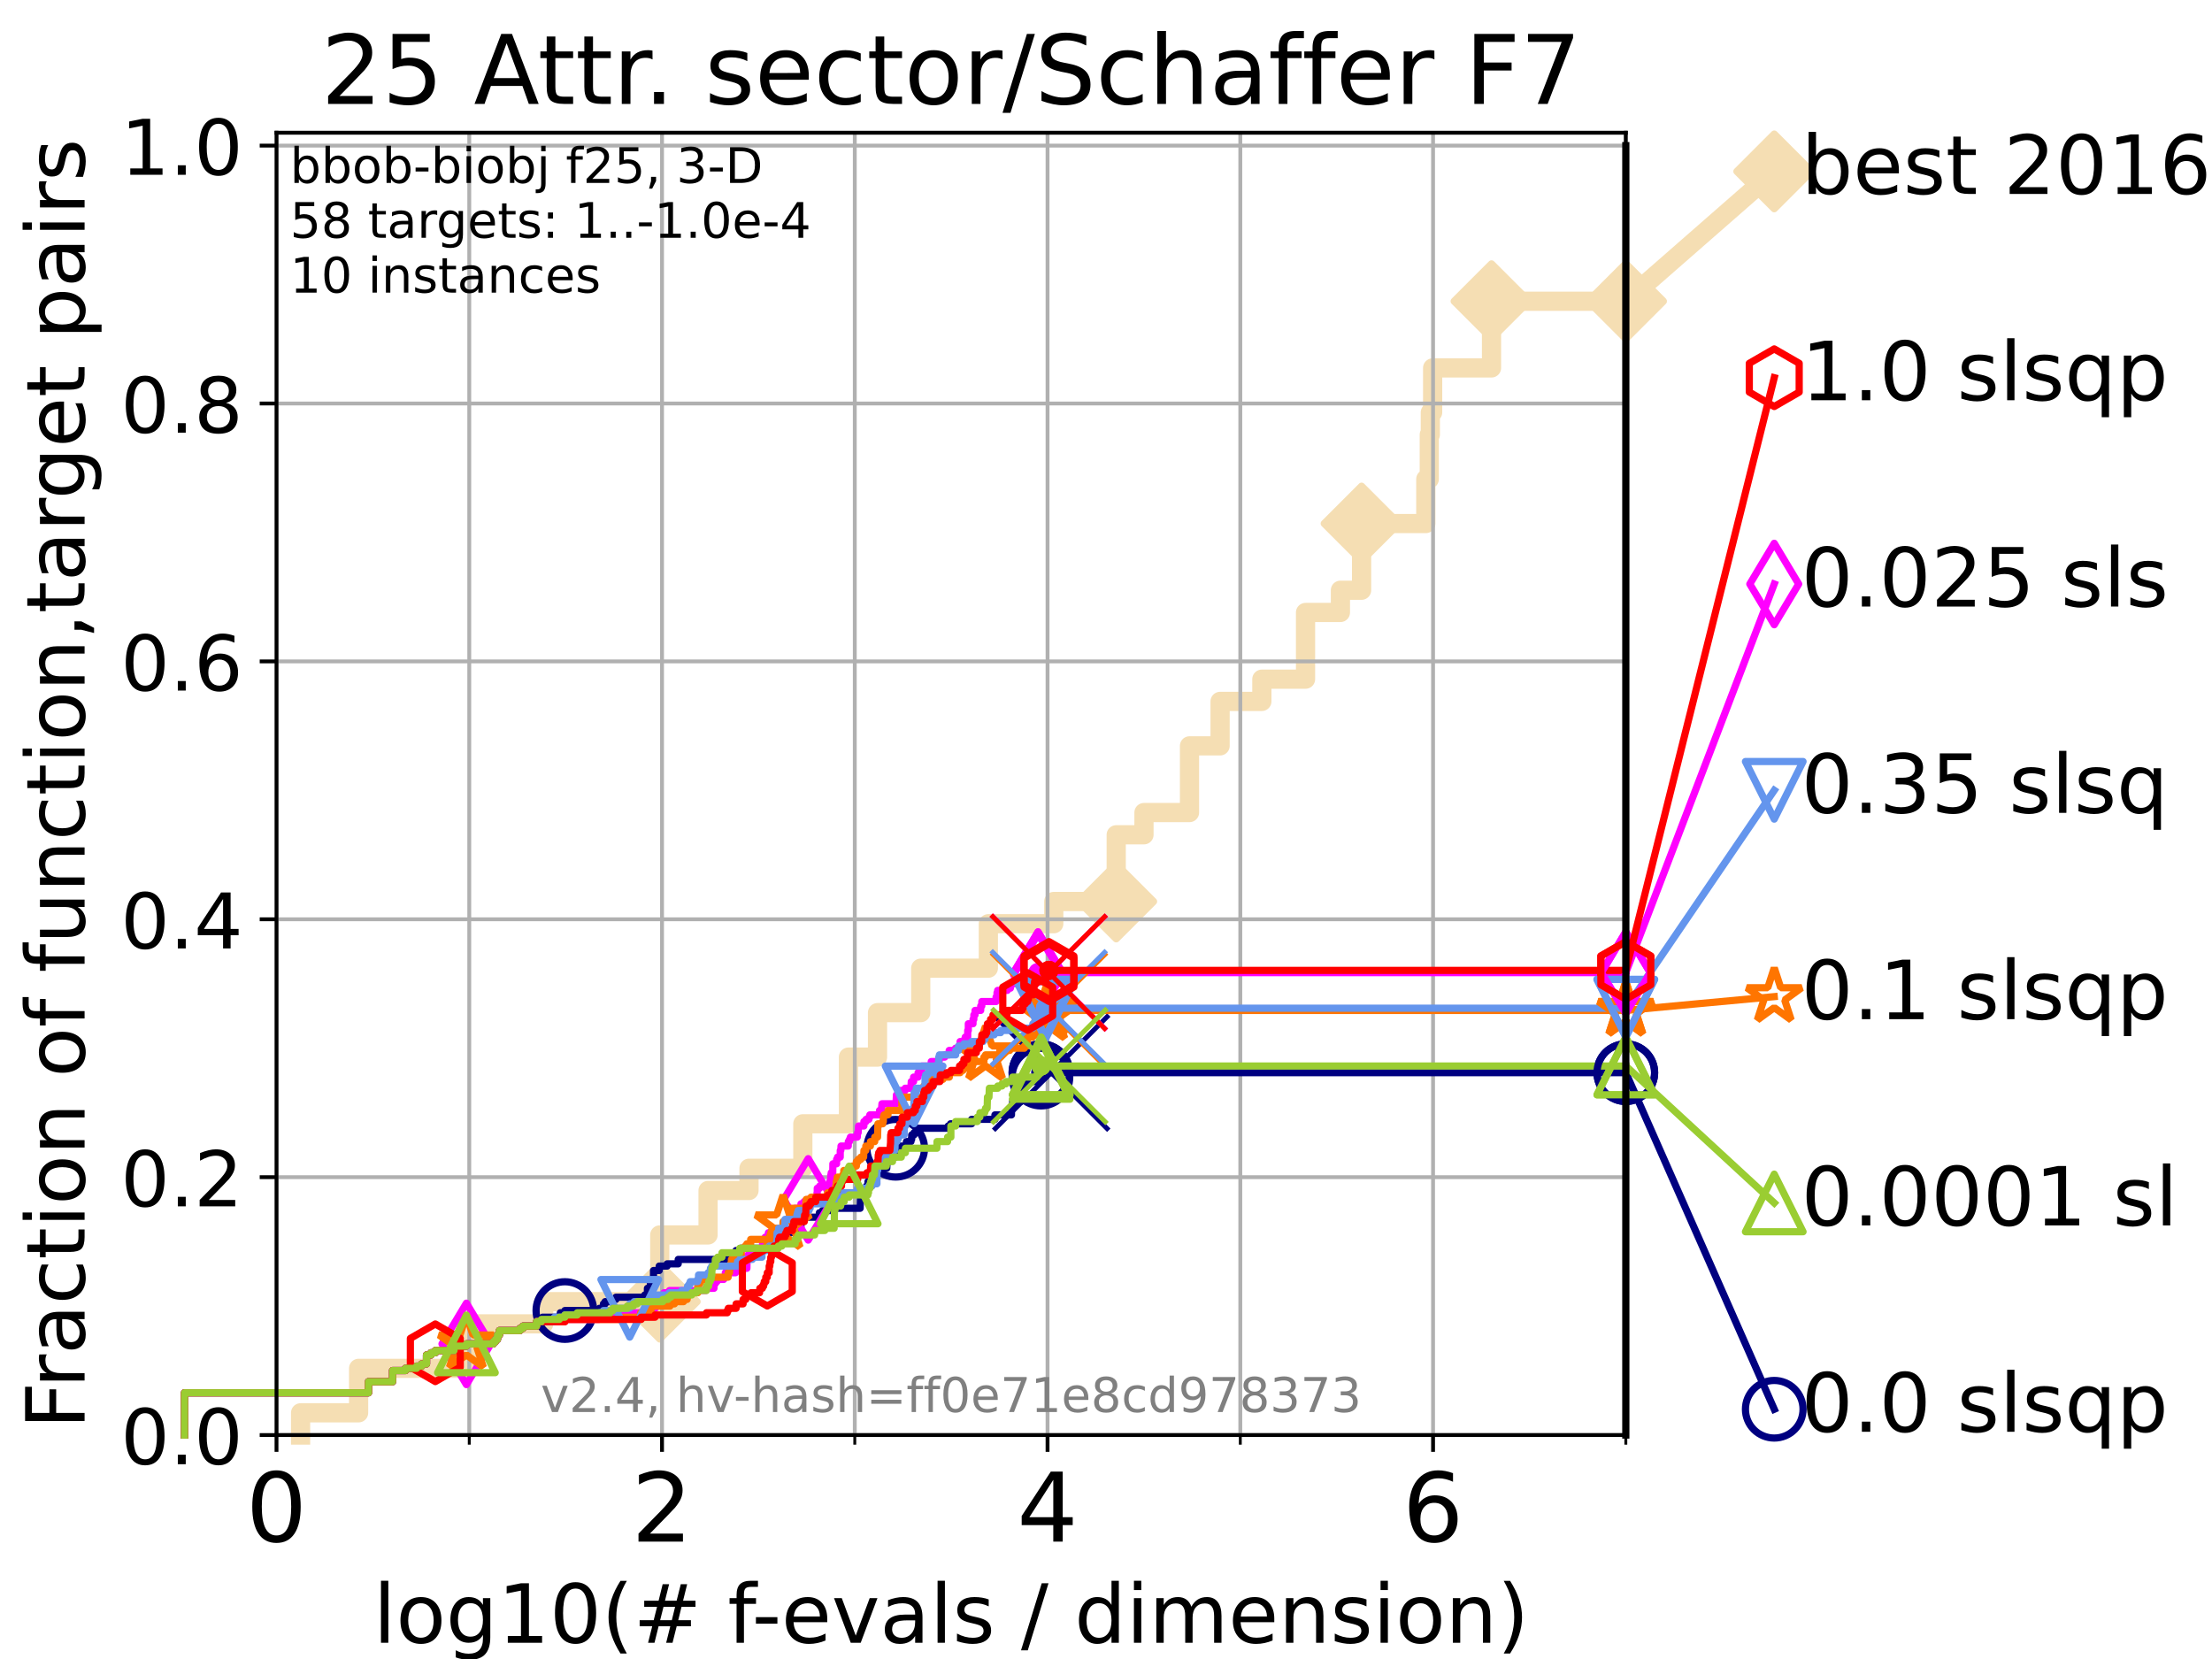 <?xml version="1.0" encoding="utf-8" standalone="no"?>
<!DOCTYPE svg PUBLIC "-//W3C//DTD SVG 1.1//EN"
  "http://www.w3.org/Graphics/SVG/1.1/DTD/svg11.dtd">
<!-- Created with matplotlib (https://matplotlib.org/) -->
<svg height="345.6pt" version="1.1" viewBox="0 0 460.8 345.6" width="460.8pt" xmlns="http://www.w3.org/2000/svg" xmlns:xlink="http://www.w3.org/1999/xlink">
 <defs>
  <style type="text/css">*{stroke-linecap:butt;stroke-linejoin:round;}</style>
 </defs>
 <g id="figure_1">
  <g id="patch_1">
   <path d="M 0 345.6 
L 460.8 345.6 
L 460.8 0 
L 0 0 
z
" style="fill:#ffffff;"/>
  </g>
  <g id="axes_1">
   <g id="patch_2">
    <path d="M 57.6 298.944 
L 338.688 298.944 
L 338.688 27.648 
L 57.6 27.648 
z
" style="fill:#ffffff;"/>
   </g>
   <g id="line2d_1">
    <path d="M 62.617 298.944 
L 62.617 294.313 
L 74.705 294.313 
L 74.705 285.05 
L 97.164 285.05 
L 97.164 275.788 
L 113.264 275.788 
L 113.264 271.157 
L 137.439 271.157 
L 137.439 257.263 
L 147.503 257.263 
L 147.503 248.001 
L 156.032 248.001 
L 156.032 243.37 
L 167.245 243.37 
L 167.245 234.107 
L 176.744 234.107 
L 176.744 220.214 
L 182.802 220.214 
L 182.802 210.951 
L 191.806 210.951 
L 191.806 201.689 
L 205.891 201.689 
L 205.891 192.426 
L 219.52 192.426 
L 219.52 187.795 
L 232.527 187.795 
L 232.527 173.901 
L 238.311 173.901 
L 238.311 169.27 
L 247.797 169.27 
L 247.797 155.377 
L 254.167 155.377 
L 254.167 146.114 
L 262.867 146.114 
L 262.867 141.483 
L 271.967 141.483 
L 271.967 127.589 
L 279.233 127.589 
L 279.233 122.958 
L 283.642 122.958 
L 283.642 109.065 
L 297.021 109.065 
L 297.021 99.802 
L 297.746 99.802 
L 297.746 90.54 
L 297.963 90.54 
L 297.963 85.909 
L 298.445 85.909 
L 298.445 76.646 
L 310.708 76.646 
L 310.708 62.753 
L 338.688 62.753 
" style="fill:none;stroke:#f5deb3;stroke-linecap:square;stroke-width:4;"/>
   </g>
   <g id="line2d_2">
    <defs>
     <path d="M 0 7.778 
L 7.778 0 
L 0 -7.778 
L -7.778 0 
z
" id="mff2d6e8388" style="stroke:#f5deb3;stroke-linejoin:miter;stroke-width:1.5;"/>
    </defs>
    <g>
     <use style="fill:#f5deb3;stroke:#f5deb3;stroke-linejoin:miter;stroke-width:1.5;" x="137.439" xlink:href="#mff2d6e8388" y="271.157"/>
     <use style="fill:#f5deb3;stroke:#f5deb3;stroke-linejoin:miter;stroke-width:1.5;" x="232.527" xlink:href="#mff2d6e8388" y="187.795"/>
     <use style="fill:#f5deb3;stroke:#f5deb3;stroke-linejoin:miter;stroke-width:1.5;" x="283.642" xlink:href="#mff2d6e8388" y="109.065"/>
     <use style="fill:#f5deb3;stroke:#f5deb3;stroke-linejoin:miter;stroke-width:1.5;" x="310.708" xlink:href="#mff2d6e8388" y="62.753"/>
     <use style="fill:#f5deb3;stroke:#f5deb3;stroke-linejoin:miter;stroke-width:1.5;" x="338.688" xlink:href="#mff2d6e8388" y="62.753"/>
    </g>
   </g>
   <g id="line2d_3">
    <path style="fill:none;stroke:#f5deb3;stroke-linecap:square;stroke-width:4;"/>
    <g/>
   </g>
   <g id="line2d_4">
    <path d="M 338.688 62.753 
L 369.608 35.706 
" style="fill:none;stroke:#f5deb3;stroke-linecap:square;stroke-width:4;"/>
    <g>
     <use style="fill:#f5deb3;stroke:#f5deb3;stroke-linejoin:miter;stroke-width:1.5;" x="338.688" xlink:href="#mff2d6e8388" y="62.753"/>
     <use style="fill:#f5deb3;stroke:#f5deb3;stroke-linejoin:miter;stroke-width:1.5;" x="369.608" xlink:href="#mff2d6e8388" y="35.706"/>
    </g>
   </g>
   <g id="matplotlib.axis_1">
    <g id="xtick_1">
     <g id="line2d_5">
      <path clip-path="url(#pa30795eb26)" d="M 57.6 298.944 
L 57.6 27.648 
" style="fill:none;stroke:#b0b0b0;stroke-linecap:square;stroke-width:0.8;"/>
     </g>
     <g id="line2d_6">
      <defs>
       <path d="M 0 0 
L 0 3.5 
" id="m9ed330a0f0" style="stroke:#000000;stroke-width:0.8;"/>
      </defs>
      <g>
       <use style="stroke:#000000;stroke-width:0.8;" x="57.6" xlink:href="#m9ed330a0f0" y="298.944"/>
      </g>
     </g>
     <g id="text_1">
      <!-- 0 -->
      <g transform="translate(51.237 321.141)scale(0.2 -0.2)">
       <defs>
        <path d="M 31.781 66.406 
Q 24.172 66.406 20.328 58.906 
Q 16.5 51.422 16.5 36.375 
Q 16.5 21.391 20.328 13.891 
Q 24.172 6.391 31.781 6.391 
Q 39.453 6.391 43.281 13.891 
Q 47.125 21.391 47.125 36.375 
Q 47.125 51.422 43.281 58.906 
Q 39.453 66.406 31.781 66.406 
z
M 31.781 74.219 
Q 44.047 74.219 50.516 64.516 
Q 56.984 54.828 56.984 36.375 
Q 56.984 17.969 50.516 8.266 
Q 44.047 -1.422 31.781 -1.422 
Q 19.531 -1.422 13.062 8.266 
Q 6.594 17.969 6.594 36.375 
Q 6.594 54.828 13.062 64.516 
Q 19.531 74.219 31.781 74.219 
z
" id="DejaVuSans-48"/>
       </defs>
       <use xlink:href="#DejaVuSans-48"/>
      </g>
     </g>
    </g>
    <g id="xtick_2">
     <g id="line2d_7">
      <path clip-path="url(#pa30795eb26)" d="M 137.911 298.944 
L 137.911 27.648 
" style="fill:none;stroke:#b0b0b0;stroke-linecap:square;stroke-width:0.8;"/>
     </g>
     <g id="line2d_8">
      <g>
       <use style="stroke:#000000;stroke-width:0.8;" x="137.911" xlink:href="#m9ed330a0f0" y="298.944"/>
      </g>
     </g>
     <g id="text_2">
      <!-- 2 -->
      <g transform="translate(131.548 321.141)scale(0.2 -0.2)">
       <defs>
        <path d="M 19.188 8.297 
L 53.609 8.297 
L 53.609 0 
L 7.328 0 
L 7.328 8.297 
Q 12.938 14.109 22.625 23.891 
Q 32.328 33.688 34.812 36.531 
Q 39.547 41.844 41.422 45.531 
Q 43.312 49.219 43.312 52.781 
Q 43.312 58.594 39.234 62.25 
Q 35.156 65.922 28.609 65.922 
Q 23.969 65.922 18.812 64.312 
Q 13.672 62.703 7.812 59.422 
L 7.812 69.391 
Q 13.766 71.781 18.938 73 
Q 24.125 74.219 28.422 74.219 
Q 39.75 74.219 46.484 68.547 
Q 53.219 62.891 53.219 53.422 
Q 53.219 48.922 51.531 44.891 
Q 49.859 40.875 45.406 35.406 
Q 44.188 33.984 37.641 27.219 
Q 31.109 20.453 19.188 8.297 
z
" id="DejaVuSans-50"/>
       </defs>
       <use xlink:href="#DejaVuSans-50"/>
      </g>
     </g>
    </g>
    <g id="xtick_3">
     <g id="line2d_9">
      <path clip-path="url(#pa30795eb26)" d="M 218.222 298.944 
L 218.222 27.648 
" style="fill:none;stroke:#b0b0b0;stroke-linecap:square;stroke-width:0.8;"/>
     </g>
     <g id="line2d_10">
      <g>
       <use style="stroke:#000000;stroke-width:0.8;" x="218.222" xlink:href="#m9ed330a0f0" y="298.944"/>
      </g>
     </g>
     <g id="text_3">
      <!-- 4 -->
      <g transform="translate(211.859 321.141)scale(0.2 -0.2)">
       <defs>
        <path d="M 37.797 64.312 
L 12.891 25.391 
L 37.797 25.391 
z
M 35.203 72.906 
L 47.609 72.906 
L 47.609 25.391 
L 58.016 25.391 
L 58.016 17.188 
L 47.609 17.188 
L 47.609 0 
L 37.797 0 
L 37.797 17.188 
L 4.891 17.188 
L 4.891 26.703 
z
" id="DejaVuSans-52"/>
       </defs>
       <use xlink:href="#DejaVuSans-52"/>
      </g>
     </g>
    </g>
    <g id="xtick_4">
     <g id="line2d_11">
      <path clip-path="url(#pa30795eb26)" d="M 298.533 298.944 
L 298.533 27.648 
" style="fill:none;stroke:#b0b0b0;stroke-linecap:square;stroke-width:0.8;"/>
     </g>
     <g id="line2d_12">
      <g>
       <use style="stroke:#000000;stroke-width:0.8;" x="298.533" xlink:href="#m9ed330a0f0" y="298.944"/>
      </g>
     </g>
     <g id="text_4">
      <!-- 6 -->
      <g transform="translate(292.17 321.141)scale(0.2 -0.2)">
       <defs>
        <path d="M 33.016 40.375 
Q 26.375 40.375 22.484 35.828 
Q 18.609 31.297 18.609 23.391 
Q 18.609 15.531 22.484 10.953 
Q 26.375 6.391 33.016 6.391 
Q 39.656 6.391 43.531 10.953 
Q 47.406 15.531 47.406 23.391 
Q 47.406 31.297 43.531 35.828 
Q 39.656 40.375 33.016 40.375 
z
M 52.594 71.297 
L 52.594 62.312 
Q 48.875 64.062 45.094 64.984 
Q 41.312 65.922 37.594 65.922 
Q 27.828 65.922 22.672 59.328 
Q 17.531 52.734 16.797 39.406 
Q 19.672 43.656 24.016 45.922 
Q 28.375 48.188 33.594 48.188 
Q 44.578 48.188 50.953 41.516 
Q 57.328 34.859 57.328 23.391 
Q 57.328 12.156 50.688 5.359 
Q 44.047 -1.422 33.016 -1.422 
Q 20.359 -1.422 13.672 8.266 
Q 6.984 17.969 6.984 36.375 
Q 6.984 53.656 15.188 63.938 
Q 23.391 74.219 37.203 74.219 
Q 40.922 74.219 44.703 73.484 
Q 48.484 72.75 52.594 71.297 
z
" id="DejaVuSans-54"/>
       </defs>
       <use xlink:href="#DejaVuSans-54"/>
      </g>
     </g>
    </g>
    <g id="xtick_5">
     <g id="line2d_13">
      <path clip-path="url(#pa30795eb26)" d="M 97.755 298.944 
L 97.755 27.648 
" style="fill:none;stroke:#b0b0b0;stroke-linecap:square;stroke-width:0.8;"/>
     </g>
     <g id="line2d_14">
      <defs>
       <path d="M 0 0 
L 0 2 
" id="m4fd246466d" style="stroke:#000000;stroke-width:0.6;"/>
      </defs>
      <g>
       <use style="stroke:#000000;stroke-width:0.6;" x="97.755" xlink:href="#m4fd246466d" y="298.944"/>
      </g>
     </g>
    </g>
    <g id="xtick_6">
     <g id="line2d_15">
      <path clip-path="url(#pa30795eb26)" d="M 178.066 298.944 
L 178.066 27.648 
" style="fill:none;stroke:#b0b0b0;stroke-linecap:square;stroke-width:0.8;"/>
     </g>
     <g id="line2d_16">
      <g>
       <use style="stroke:#000000;stroke-width:0.6;" x="178.066" xlink:href="#m4fd246466d" y="298.944"/>
      </g>
     </g>
    </g>
    <g id="xtick_7">
     <g id="line2d_17">
      <path clip-path="url(#pa30795eb26)" d="M 258.377 298.944 
L 258.377 27.648 
" style="fill:none;stroke:#b0b0b0;stroke-linecap:square;stroke-width:0.8;"/>
     </g>
     <g id="line2d_18">
      <g>
       <use style="stroke:#000000;stroke-width:0.6;" x="258.377" xlink:href="#m4fd246466d" y="298.944"/>
      </g>
     </g>
    </g>
    <g id="xtick_8">
     <g id="line2d_19">
      <path clip-path="url(#pa30795eb26)" d="M 338.688 298.944 
L 338.688 27.648 
" style="fill:none;stroke:#b0b0b0;stroke-linecap:square;stroke-width:0.8;"/>
     </g>
     <g id="line2d_20">
      <g>
       <use style="stroke:#000000;stroke-width:0.6;" x="338.688" xlink:href="#m4fd246466d" y="298.944"/>
      </g>
     </g>
    </g>
    <g id="text_5">
     <!-- log10(# f-evals / dimension) -->
     <g transform="translate(77.764 342.218)scale(0.17 -0.17)">
      <defs>
       <path d="M 9.422 75.984 
L 18.406 75.984 
L 18.406 0 
L 9.422 0 
z
" id="DejaVuSans-108"/>
       <path d="M 30.609 48.391 
Q 23.391 48.391 19.188 42.75 
Q 14.984 37.109 14.984 27.297 
Q 14.984 17.484 19.156 11.844 
Q 23.344 6.203 30.609 6.203 
Q 37.797 6.203 41.984 11.859 
Q 46.188 17.531 46.188 27.297 
Q 46.188 37.016 41.984 42.703 
Q 37.797 48.391 30.609 48.391 
z
M 30.609 56 
Q 42.328 56 49.016 48.375 
Q 55.719 40.766 55.719 27.297 
Q 55.719 13.875 49.016 6.219 
Q 42.328 -1.422 30.609 -1.422 
Q 18.844 -1.422 12.172 6.219 
Q 5.516 13.875 5.516 27.297 
Q 5.516 40.766 12.172 48.375 
Q 18.844 56 30.609 56 
z
" id="DejaVuSans-111"/>
       <path d="M 45.406 27.984 
Q 45.406 37.75 41.375 43.109 
Q 37.359 48.484 30.078 48.484 
Q 22.859 48.484 18.828 43.109 
Q 14.797 37.75 14.797 27.984 
Q 14.797 18.266 18.828 12.891 
Q 22.859 7.516 30.078 7.516 
Q 37.359 7.516 41.375 12.891 
Q 45.406 18.266 45.406 27.984 
z
M 54.391 6.781 
Q 54.391 -7.172 48.188 -13.984 
Q 42 -20.797 29.203 -20.797 
Q 24.469 -20.797 20.266 -20.094 
Q 16.062 -19.391 12.109 -17.922 
L 12.109 -9.188 
Q 16.062 -11.328 19.922 -12.344 
Q 23.781 -13.375 27.781 -13.375 
Q 36.625 -13.375 41.016 -8.766 
Q 45.406 -4.156 45.406 5.172 
L 45.406 9.625 
Q 42.625 4.781 38.281 2.391 
Q 33.938 0 27.875 0 
Q 17.828 0 11.672 7.656 
Q 5.516 15.328 5.516 27.984 
Q 5.516 40.672 11.672 48.328 
Q 17.828 56 27.875 56 
Q 33.938 56 38.281 53.609 
Q 42.625 51.219 45.406 46.391 
L 45.406 54.688 
L 54.391 54.688 
z
" id="DejaVuSans-103"/>
       <path d="M 12.406 8.297 
L 28.516 8.297 
L 28.516 63.922 
L 10.984 60.406 
L 10.984 69.391 
L 28.422 72.906 
L 38.281 72.906 
L 38.281 8.297 
L 54.391 8.297 
L 54.391 0 
L 12.406 0 
z
" id="DejaVuSans-49"/>
       <path d="M 31 75.875 
Q 24.469 64.656 21.281 53.656 
Q 18.109 42.672 18.109 31.391 
Q 18.109 20.125 21.312 9.062 
Q 24.516 -2 31 -13.188 
L 23.188 -13.188 
Q 15.875 -1.703 12.234 9.375 
Q 8.594 20.453 8.594 31.391 
Q 8.594 42.281 12.203 53.312 
Q 15.828 64.359 23.188 75.875 
z
" id="DejaVuSans-40"/>
       <path d="M 51.125 44 
L 36.922 44 
L 32.812 27.688 
L 47.125 27.688 
z
M 43.797 71.781 
L 38.719 51.516 
L 52.984 51.516 
L 58.109 71.781 
L 65.922 71.781 
L 60.891 51.516 
L 76.125 51.516 
L 76.125 44 
L 58.984 44 
L 54.984 27.688 
L 70.516 27.688 
L 70.516 20.219 
L 53.078 20.219 
L 48 0 
L 40.188 0 
L 45.219 20.219 
L 30.906 20.219 
L 25.875 0 
L 18.016 0 
L 23.094 20.219 
L 7.719 20.219 
L 7.719 27.688 
L 24.906 27.688 
L 29 44 
L 13.281 44 
L 13.281 51.516 
L 30.906 51.516 
L 35.891 71.781 
z
" id="DejaVuSans-35"/>
       <path id="DejaVuSans-32"/>
       <path d="M 37.109 75.984 
L 37.109 68.5 
L 28.516 68.5 
Q 23.688 68.5 21.797 66.547 
Q 19.922 64.594 19.922 59.516 
L 19.922 54.688 
L 34.719 54.688 
L 34.719 47.703 
L 19.922 47.703 
L 19.922 0 
L 10.891 0 
L 10.891 47.703 
L 2.297 47.703 
L 2.297 54.688 
L 10.891 54.688 
L 10.891 58.5 
Q 10.891 67.625 15.141 71.797 
Q 19.391 75.984 28.609 75.984 
z
" id="DejaVuSans-102"/>
       <path d="M 4.891 31.391 
L 31.203 31.391 
L 31.203 23.391 
L 4.891 23.391 
z
" id="DejaVuSans-45"/>
       <path d="M 56.203 29.594 
L 56.203 25.203 
L 14.891 25.203 
Q 15.484 15.922 20.484 11.062 
Q 25.484 6.203 34.422 6.203 
Q 39.594 6.203 44.453 7.469 
Q 49.312 8.734 54.109 11.281 
L 54.109 2.781 
Q 49.266 0.734 44.188 -0.344 
Q 39.109 -1.422 33.891 -1.422 
Q 20.797 -1.422 13.156 6.188 
Q 5.516 13.812 5.516 26.812 
Q 5.516 40.234 12.766 48.109 
Q 20.016 56 32.328 56 
Q 43.359 56 49.781 48.891 
Q 56.203 41.797 56.203 29.594 
z
M 47.219 32.234 
Q 47.125 39.594 43.094 43.984 
Q 39.062 48.391 32.422 48.391 
Q 24.906 48.391 20.391 44.141 
Q 15.875 39.891 15.188 32.172 
z
" id="DejaVuSans-101"/>
       <path d="M 2.984 54.688 
L 12.5 54.688 
L 29.594 8.797 
L 46.688 54.688 
L 56.203 54.688 
L 35.688 0 
L 23.484 0 
z
" id="DejaVuSans-118"/>
       <path d="M 34.281 27.484 
Q 23.391 27.484 19.188 25 
Q 14.984 22.516 14.984 16.5 
Q 14.984 11.719 18.141 8.906 
Q 21.297 6.109 26.703 6.109 
Q 34.188 6.109 38.703 11.406 
Q 43.219 16.703 43.219 25.484 
L 43.219 27.484 
z
M 52.203 31.203 
L 52.203 0 
L 43.219 0 
L 43.219 8.297 
Q 40.141 3.328 35.547 0.953 
Q 30.953 -1.422 24.312 -1.422 
Q 15.922 -1.422 10.953 3.297 
Q 6 8.016 6 15.922 
Q 6 25.141 12.172 29.828 
Q 18.359 34.516 30.609 34.516 
L 43.219 34.516 
L 43.219 35.406 
Q 43.219 41.609 39.141 45 
Q 35.062 48.391 27.688 48.391 
Q 23 48.391 18.547 47.266 
Q 14.109 46.141 10.016 43.891 
L 10.016 52.203 
Q 14.938 54.109 19.578 55.047 
Q 24.219 56 28.609 56 
Q 40.484 56 46.344 49.844 
Q 52.203 43.703 52.203 31.203 
z
" id="DejaVuSans-97"/>
       <path d="M 44.281 53.078 
L 44.281 44.578 
Q 40.484 46.531 36.375 47.5 
Q 32.281 48.484 27.875 48.484 
Q 21.188 48.484 17.844 46.438 
Q 14.5 44.391 14.5 40.281 
Q 14.5 37.156 16.891 35.375 
Q 19.281 33.594 26.516 31.984 
L 29.594 31.297 
Q 39.156 29.25 43.188 25.516 
Q 47.219 21.781 47.219 15.094 
Q 47.219 7.469 41.188 3.016 
Q 35.156 -1.422 24.609 -1.422 
Q 20.219 -1.422 15.453 -0.562 
Q 10.688 0.297 5.422 2 
L 5.422 11.281 
Q 10.406 8.688 15.234 7.391 
Q 20.062 6.109 24.812 6.109 
Q 31.156 6.109 34.562 8.281 
Q 37.984 10.453 37.984 14.406 
Q 37.984 18.062 35.516 20.016 
Q 33.062 21.969 24.703 23.781 
L 21.578 24.516 
Q 13.234 26.266 9.516 29.906 
Q 5.812 33.547 5.812 39.891 
Q 5.812 47.609 11.281 51.797 
Q 16.75 56 26.812 56 
Q 31.781 56 36.172 55.266 
Q 40.578 54.547 44.281 53.078 
z
" id="DejaVuSans-115"/>
       <path d="M 25.391 72.906 
L 33.688 72.906 
L 8.297 -9.281 
L 0 -9.281 
z
" id="DejaVuSans-47"/>
       <path d="M 45.406 46.391 
L 45.406 75.984 
L 54.391 75.984 
L 54.391 0 
L 45.406 0 
L 45.406 8.203 
Q 42.578 3.328 38.25 0.953 
Q 33.938 -1.422 27.875 -1.422 
Q 17.969 -1.422 11.734 6.484 
Q 5.516 14.406 5.516 27.297 
Q 5.516 40.188 11.734 48.094 
Q 17.969 56 27.875 56 
Q 33.938 56 38.25 53.625 
Q 42.578 51.266 45.406 46.391 
z
M 14.797 27.297 
Q 14.797 17.391 18.875 11.75 
Q 22.953 6.109 30.078 6.109 
Q 37.203 6.109 41.297 11.75 
Q 45.406 17.391 45.406 27.297 
Q 45.406 37.203 41.297 42.844 
Q 37.203 48.484 30.078 48.484 
Q 22.953 48.484 18.875 42.844 
Q 14.797 37.203 14.797 27.297 
z
" id="DejaVuSans-100"/>
       <path d="M 9.422 54.688 
L 18.406 54.688 
L 18.406 0 
L 9.422 0 
z
M 9.422 75.984 
L 18.406 75.984 
L 18.406 64.594 
L 9.422 64.594 
z
" id="DejaVuSans-105"/>
       <path d="M 52 44.188 
Q 55.375 50.25 60.062 53.125 
Q 64.75 56 71.094 56 
Q 79.641 56 84.281 50.016 
Q 88.922 44.047 88.922 33.016 
L 88.922 0 
L 79.891 0 
L 79.891 32.719 
Q 79.891 40.578 77.094 44.375 
Q 74.312 48.188 68.609 48.188 
Q 61.625 48.188 57.562 43.547 
Q 53.516 38.922 53.516 30.906 
L 53.516 0 
L 44.484 0 
L 44.484 32.719 
Q 44.484 40.625 41.703 44.406 
Q 38.922 48.188 33.109 48.188 
Q 26.219 48.188 22.156 43.531 
Q 18.109 38.875 18.109 30.906 
L 18.109 0 
L 9.078 0 
L 9.078 54.688 
L 18.109 54.688 
L 18.109 46.188 
Q 21.188 51.219 25.484 53.609 
Q 29.781 56 35.688 56 
Q 41.656 56 45.828 52.969 
Q 50 49.953 52 44.188 
z
" id="DejaVuSans-109"/>
       <path d="M 54.891 33.016 
L 54.891 0 
L 45.906 0 
L 45.906 32.719 
Q 45.906 40.484 42.875 44.328 
Q 39.844 48.188 33.797 48.188 
Q 26.516 48.188 22.312 43.547 
Q 18.109 38.922 18.109 30.906 
L 18.109 0 
L 9.078 0 
L 9.078 54.688 
L 18.109 54.688 
L 18.109 46.188 
Q 21.344 51.125 25.703 53.562 
Q 30.078 56 35.797 56 
Q 45.219 56 50.047 50.172 
Q 54.891 44.344 54.891 33.016 
z
" id="DejaVuSans-110"/>
       <path d="M 8.016 75.875 
L 15.828 75.875 
Q 23.141 64.359 26.781 53.312 
Q 30.422 42.281 30.422 31.391 
Q 30.422 20.453 26.781 9.375 
Q 23.141 -1.703 15.828 -13.188 
L 8.016 -13.188 
Q 14.5 -2 17.703 9.062 
Q 20.906 20.125 20.906 31.391 
Q 20.906 42.672 17.703 53.656 
Q 14.5 64.656 8.016 75.875 
z
" id="DejaVuSans-41"/>
      </defs>
      <use xlink:href="#DejaVuSans-108"/>
      <use x="27.783" xlink:href="#DejaVuSans-111"/>
      <use x="88.965" xlink:href="#DejaVuSans-103"/>
      <use x="152.441" xlink:href="#DejaVuSans-49"/>
      <use x="216.064" xlink:href="#DejaVuSans-48"/>
      <use x="279.688" xlink:href="#DejaVuSans-40"/>
      <use x="318.701" xlink:href="#DejaVuSans-35"/>
      <use x="402.49" xlink:href="#DejaVuSans-32"/>
      <use x="434.277" xlink:href="#DejaVuSans-102"/>
      <use x="463.982" xlink:href="#DejaVuSans-45"/>
      <use x="500.066" xlink:href="#DejaVuSans-101"/>
      <use x="561.59" xlink:href="#DejaVuSans-118"/>
      <use x="620.77" xlink:href="#DejaVuSans-97"/>
      <use x="682.049" xlink:href="#DejaVuSans-108"/>
      <use x="709.832" xlink:href="#DejaVuSans-115"/>
      <use x="761.932" xlink:href="#DejaVuSans-32"/>
      <use x="793.719" xlink:href="#DejaVuSans-47"/>
      <use x="827.41" xlink:href="#DejaVuSans-32"/>
      <use x="859.197" xlink:href="#DejaVuSans-100"/>
      <use x="922.674" xlink:href="#DejaVuSans-105"/>
      <use x="950.457" xlink:href="#DejaVuSans-109"/>
      <use x="1047.869" xlink:href="#DejaVuSans-101"/>
      <use x="1109.393" xlink:href="#DejaVuSans-110"/>
      <use x="1172.771" xlink:href="#DejaVuSans-115"/>
      <use x="1224.871" xlink:href="#DejaVuSans-105"/>
      <use x="1252.654" xlink:href="#DejaVuSans-111"/>
      <use x="1313.836" xlink:href="#DejaVuSans-110"/>
      <use x="1377.215" xlink:href="#DejaVuSans-41"/>
     </g>
    </g>
   </g>
   <g id="matplotlib.axis_2">
    <g id="ytick_1">
     <g id="line2d_21">
      <path clip-path="url(#pa30795eb26)" d="M 57.6 298.944 
L 338.688 298.944 
" style="fill:none;stroke:#b0b0b0;stroke-linecap:square;stroke-width:0.8;"/>
     </g>
     <g id="line2d_22">
      <defs>
       <path d="M 0 0 
L -3.5 0 
" id="m74d0d83716" style="stroke:#000000;stroke-width:0.8;"/>
      </defs>
      <g>
       <use style="stroke:#000000;stroke-width:0.8;" x="57.6" xlink:href="#m74d0d83716" y="298.944"/>
      </g>
     </g>
     <g id="text_6">
      <!-- 0.0 -->
      <g transform="translate(25.155 305.023)scale(0.16 -0.16)">
       <defs>
        <path d="M 10.688 12.406 
L 21 12.406 
L 21 0 
L 10.688 0 
z
" id="DejaVuSans-46"/>
       </defs>
       <use xlink:href="#DejaVuSans-48"/>
       <use x="63.623" xlink:href="#DejaVuSans-46"/>
       <use x="95.41" xlink:href="#DejaVuSans-48"/>
      </g>
     </g>
    </g>
    <g id="ytick_2">
     <g id="line2d_23">
      <path clip-path="url(#pa30795eb26)" d="M 57.6 245.222 
L 338.688 245.222 
" style="fill:none;stroke:#b0b0b0;stroke-linecap:square;stroke-width:0.8;"/>
     </g>
     <g id="line2d_24">
      <g>
       <use style="stroke:#000000;stroke-width:0.8;" x="57.6" xlink:href="#m74d0d83716" y="245.222"/>
      </g>
     </g>
     <g id="text_7">
      <!-- 0.2 -->
      <g transform="translate(25.155 251.301)scale(0.16 -0.16)">
       <use xlink:href="#DejaVuSans-48"/>
       <use x="63.623" xlink:href="#DejaVuSans-46"/>
       <use x="95.41" xlink:href="#DejaVuSans-50"/>
      </g>
     </g>
    </g>
    <g id="ytick_3">
     <g id="line2d_25">
      <path clip-path="url(#pa30795eb26)" d="M 57.6 191.5 
L 338.688 191.5 
" style="fill:none;stroke:#b0b0b0;stroke-linecap:square;stroke-width:0.8;"/>
     </g>
     <g id="line2d_26">
      <g>
       <use style="stroke:#000000;stroke-width:0.8;" x="57.6" xlink:href="#m74d0d83716" y="191.5"/>
      </g>
     </g>
     <g id="text_8">
      <!-- 0.4 -->
      <g transform="translate(25.155 197.579)scale(0.16 -0.16)">
       <use xlink:href="#DejaVuSans-48"/>
       <use x="63.623" xlink:href="#DejaVuSans-46"/>
       <use x="95.41" xlink:href="#DejaVuSans-52"/>
      </g>
     </g>
    </g>
    <g id="ytick_4">
     <g id="line2d_27">
      <path clip-path="url(#pa30795eb26)" d="M 57.6 137.778 
L 338.688 137.778 
" style="fill:none;stroke:#b0b0b0;stroke-linecap:square;stroke-width:0.8;"/>
     </g>
     <g id="line2d_28">
      <g>
       <use style="stroke:#000000;stroke-width:0.8;" x="57.6" xlink:href="#m74d0d83716" y="137.778"/>
      </g>
     </g>
     <g id="text_9">
      <!-- 0.6 -->
      <g transform="translate(25.155 143.857)scale(0.16 -0.16)">
       <use xlink:href="#DejaVuSans-48"/>
       <use x="63.623" xlink:href="#DejaVuSans-46"/>
       <use x="95.41" xlink:href="#DejaVuSans-54"/>
      </g>
     </g>
    </g>
    <g id="ytick_5">
     <g id="line2d_29">
      <path clip-path="url(#pa30795eb26)" d="M 57.6 84.056 
L 338.688 84.056 
" style="fill:none;stroke:#b0b0b0;stroke-linecap:square;stroke-width:0.8;"/>
     </g>
     <g id="line2d_30">
      <g>
       <use style="stroke:#000000;stroke-width:0.8;" x="57.6" xlink:href="#m74d0d83716" y="84.056"/>
      </g>
     </g>
     <g id="text_10">
      <!-- 0.8 -->
      <g transform="translate(25.155 90.135)scale(0.16 -0.16)">
       <defs>
        <path d="M 31.781 34.625 
Q 24.75 34.625 20.719 30.859 
Q 16.703 27.094 16.703 20.516 
Q 16.703 13.922 20.719 10.156 
Q 24.75 6.391 31.781 6.391 
Q 38.812 6.391 42.859 10.172 
Q 46.922 13.969 46.922 20.516 
Q 46.922 27.094 42.891 30.859 
Q 38.875 34.625 31.781 34.625 
z
M 21.922 38.812 
Q 15.578 40.375 12.031 44.719 
Q 8.5 49.078 8.5 55.328 
Q 8.5 64.062 14.719 69.141 
Q 20.953 74.219 31.781 74.219 
Q 42.672 74.219 48.875 69.141 
Q 55.078 64.062 55.078 55.328 
Q 55.078 49.078 51.531 44.719 
Q 48 40.375 41.703 38.812 
Q 48.828 37.156 52.797 32.312 
Q 56.781 27.484 56.781 20.516 
Q 56.781 9.906 50.312 4.234 
Q 43.844 -1.422 31.781 -1.422 
Q 19.734 -1.422 13.25 4.234 
Q 6.781 9.906 6.781 20.516 
Q 6.781 27.484 10.781 32.312 
Q 14.797 37.156 21.922 38.812 
z
M 18.312 54.391 
Q 18.312 48.734 21.844 45.562 
Q 25.391 42.391 31.781 42.391 
Q 38.141 42.391 41.719 45.562 
Q 45.312 48.734 45.312 54.391 
Q 45.312 60.062 41.719 63.234 
Q 38.141 66.406 31.781 66.406 
Q 25.391 66.406 21.844 63.234 
Q 18.312 60.062 18.312 54.391 
z
" id="DejaVuSans-56"/>
       </defs>
       <use xlink:href="#DejaVuSans-48"/>
       <use x="63.623" xlink:href="#DejaVuSans-46"/>
       <use x="95.41" xlink:href="#DejaVuSans-56"/>
      </g>
     </g>
    </g>
    <g id="ytick_6">
     <g id="line2d_31">
      <path clip-path="url(#pa30795eb26)" d="M 57.6 30.334 
L 338.688 30.334 
" style="fill:none;stroke:#b0b0b0;stroke-linecap:square;stroke-width:0.8;"/>
     </g>
     <g id="line2d_32">
      <g>
       <use style="stroke:#000000;stroke-width:0.8;" x="57.6" xlink:href="#m74d0d83716" y="30.334"/>
      </g>
     </g>
     <g id="text_11">
      <!-- 1.0 -->
      <g transform="translate(25.155 36.413)scale(0.16 -0.16)">
       <use xlink:href="#DejaVuSans-49"/>
       <use x="63.623" xlink:href="#DejaVuSans-46"/>
       <use x="95.41" xlink:href="#DejaVuSans-48"/>
      </g>
     </g>
    </g>
    <g id="text_12">
     <!-- Fraction of function,target pairs -->
     <g transform="translate(17.62 297.681)rotate(-90)scale(0.17 -0.17)">
      <defs>
       <path d="M 9.812 72.906 
L 51.703 72.906 
L 51.703 64.594 
L 19.672 64.594 
L 19.672 43.109 
L 48.578 43.109 
L 48.578 34.812 
L 19.672 34.812 
L 19.672 0 
L 9.812 0 
z
" id="DejaVuSans-70"/>
       <path d="M 41.109 46.297 
Q 39.594 47.172 37.812 47.578 
Q 36.031 48 33.891 48 
Q 26.266 48 22.188 43.047 
Q 18.109 38.094 18.109 28.812 
L 18.109 0 
L 9.078 0 
L 9.078 54.688 
L 18.109 54.688 
L 18.109 46.188 
Q 20.953 51.172 25.484 53.578 
Q 30.031 56 36.531 56 
Q 37.453 56 38.578 55.875 
Q 39.703 55.766 41.062 55.516 
z
" id="DejaVuSans-114"/>
       <path d="M 48.781 52.594 
L 48.781 44.188 
Q 44.969 46.297 41.141 47.344 
Q 37.312 48.391 33.406 48.391 
Q 24.656 48.391 19.812 42.844 
Q 14.984 37.312 14.984 27.297 
Q 14.984 17.281 19.812 11.734 
Q 24.656 6.203 33.406 6.203 
Q 37.312 6.203 41.141 7.25 
Q 44.969 8.297 48.781 10.406 
L 48.781 2.094 
Q 45.016 0.344 40.984 -0.531 
Q 36.969 -1.422 32.422 -1.422 
Q 20.062 -1.422 12.781 6.344 
Q 5.516 14.109 5.516 27.297 
Q 5.516 40.672 12.859 48.328 
Q 20.219 56 33.016 56 
Q 37.156 56 41.109 55.141 
Q 45.062 54.297 48.781 52.594 
z
" id="DejaVuSans-99"/>
       <path d="M 18.312 70.219 
L 18.312 54.688 
L 36.812 54.688 
L 36.812 47.703 
L 18.312 47.703 
L 18.312 18.016 
Q 18.312 11.328 20.141 9.422 
Q 21.969 7.516 27.594 7.516 
L 36.812 7.516 
L 36.812 0 
L 27.594 0 
Q 17.188 0 13.234 3.875 
Q 9.281 7.766 9.281 18.016 
L 9.281 47.703 
L 2.688 47.703 
L 2.688 54.688 
L 9.281 54.688 
L 9.281 70.219 
z
" id="DejaVuSans-116"/>
       <path d="M 8.5 21.578 
L 8.5 54.688 
L 17.484 54.688 
L 17.484 21.922 
Q 17.484 14.156 20.5 10.266 
Q 23.531 6.391 29.594 6.391 
Q 36.859 6.391 41.078 11.031 
Q 45.312 15.672 45.312 23.688 
L 45.312 54.688 
L 54.297 54.688 
L 54.297 0 
L 45.312 0 
L 45.312 8.406 
Q 42.047 3.422 37.719 1 
Q 33.406 -1.422 27.688 -1.422 
Q 18.266 -1.422 13.375 4.438 
Q 8.5 10.297 8.5 21.578 
z
M 31.109 56 
z
" id="DejaVuSans-117"/>
       <path d="M 11.719 12.406 
L 22.016 12.406 
L 22.016 4 
L 14.016 -11.625 
L 7.719 -11.625 
L 11.719 4 
z
" id="DejaVuSans-44"/>
       <path d="M 18.109 8.203 
L 18.109 -20.797 
L 9.078 -20.797 
L 9.078 54.688 
L 18.109 54.688 
L 18.109 46.391 
Q 20.953 51.266 25.266 53.625 
Q 29.594 56 35.594 56 
Q 45.562 56 51.781 48.094 
Q 58.016 40.188 58.016 27.297 
Q 58.016 14.406 51.781 6.484 
Q 45.562 -1.422 35.594 -1.422 
Q 29.594 -1.422 25.266 0.953 
Q 20.953 3.328 18.109 8.203 
z
M 48.688 27.297 
Q 48.688 37.203 44.609 42.844 
Q 40.531 48.484 33.406 48.484 
Q 26.266 48.484 22.188 42.844 
Q 18.109 37.203 18.109 27.297 
Q 18.109 17.391 22.188 11.75 
Q 26.266 6.109 33.406 6.109 
Q 40.531 6.109 44.609 11.75 
Q 48.688 17.391 48.688 27.297 
z
" id="DejaVuSans-112"/>
      </defs>
      <use xlink:href="#DejaVuSans-70"/>
      <use x="50.27" xlink:href="#DejaVuSans-114"/>
      <use x="91.383" xlink:href="#DejaVuSans-97"/>
      <use x="152.662" xlink:href="#DejaVuSans-99"/>
      <use x="207.643" xlink:href="#DejaVuSans-116"/>
      <use x="246.852" xlink:href="#DejaVuSans-105"/>
      <use x="274.635" xlink:href="#DejaVuSans-111"/>
      <use x="335.816" xlink:href="#DejaVuSans-110"/>
      <use x="399.195" xlink:href="#DejaVuSans-32"/>
      <use x="430.982" xlink:href="#DejaVuSans-111"/>
      <use x="492.164" xlink:href="#DejaVuSans-102"/>
      <use x="527.369" xlink:href="#DejaVuSans-32"/>
      <use x="559.156" xlink:href="#DejaVuSans-102"/>
      <use x="594.361" xlink:href="#DejaVuSans-117"/>
      <use x="657.74" xlink:href="#DejaVuSans-110"/>
      <use x="721.119" xlink:href="#DejaVuSans-99"/>
      <use x="776.1" xlink:href="#DejaVuSans-116"/>
      <use x="815.309" xlink:href="#DejaVuSans-105"/>
      <use x="843.092" xlink:href="#DejaVuSans-111"/>
      <use x="904.273" xlink:href="#DejaVuSans-110"/>
      <use x="967.652" xlink:href="#DejaVuSans-44"/>
      <use x="999.439" xlink:href="#DejaVuSans-116"/>
      <use x="1038.648" xlink:href="#DejaVuSans-97"/>
      <use x="1099.928" xlink:href="#DejaVuSans-114"/>
      <use x="1139.291" xlink:href="#DejaVuSans-103"/>
      <use x="1202.768" xlink:href="#DejaVuSans-101"/>
      <use x="1264.291" xlink:href="#DejaVuSans-116"/>
      <use x="1303.5" xlink:href="#DejaVuSans-32"/>
      <use x="1335.287" xlink:href="#DejaVuSans-112"/>
      <use x="1398.764" xlink:href="#DejaVuSans-97"/>
      <use x="1460.043" xlink:href="#DejaVuSans-105"/>
      <use x="1487.826" xlink:href="#DejaVuSans-114"/>
      <use x="1528.939" xlink:href="#DejaVuSans-115"/>
     </g>
    </g>
   </g>
   <g id="line2d_33">
    <defs>
     <path d="M 0 1.5 
C 0.398 1.5 0.779 1.342 1.061 1.061 
C 1.342 0.779 1.5 0.398 1.5 0 
C 1.5 -0.398 1.342 -0.779 1.061 -1.061 
C 0.779 -1.342 0.398 -1.5 0 -1.5 
C -0.398 -1.5 -0.779 -1.342 -1.061 -1.061 
C -1.342 -0.779 -1.5 -0.398 -1.5 0 
C -1.5 0.398 -1.342 0.779 -1.061 1.061 
C -0.779 1.342 -0.398 1.5 0 1.5 
z
" id="mf836268080" style="stroke:#f5deb3;"/>
    </defs>
    <g>
     <use style="fill:#f5deb3;stroke:#f5deb3;" x="310.708" xlink:href="#mf836268080" y="62.753"/>
     <use style="fill:#f5deb3;stroke:#f5deb3;" x="310.708" xlink:href="#mf836268080" y="62.753"/>
    </g>
   </g>
   <g id="line2d_34">
    <defs>
     <path d="M 0 1.5 
C 0.398 1.5 0.779 1.342 1.061 1.061 
C 1.342 0.779 1.5 0.398 1.5 0 
C 1.5 -0.398 1.342 -0.779 1.061 -1.061 
C 0.779 -1.342 0.398 -1.5 0 -1.5 
C -0.398 -1.5 -0.779 -1.342 -1.061 -1.061 
C -1.342 -0.779 -1.5 -0.398 -1.5 0 
C -1.5 0.398 -1.342 0.779 -1.061 1.061 
C -0.779 1.342 -0.398 1.5 0 1.5 
z
" id="m016e4dc542" style="stroke:#000080;"/>
    </defs>
    <g>
     <use style="fill:#000080;stroke:#000080;" x="216.845" xlink:href="#m016e4dc542" y="223.455"/>
     <use style="fill:#000080;stroke:#000080;" x="216.845" xlink:href="#m016e4dc542" y="223.455"/>
    </g>
   </g>
   <g id="line2d_35">
    <path d="M 38.441 298.944 
L 38.441 290.145 
L 76.759 290.145 
L 76.759 287.829 
L 81.776 287.829 
L 81.776 285.514 
L 84.464 285.514 
L 84.464 285.05 
L 86.793 285.05 
L 86.793 284.587 
L 87.85 284.587 
L 87.85 284.124 
L 88.847 284.124 
L 88.847 282.272 
L 89.79 282.272 
L 89.79 281.809 
L 90.684 281.809 
L 90.684 281.345 
L 94.576 281.345 
L 94.576 280.419 
L 97.164 280.419 
L 97.164 279.956 
L 102.772 279.956 
L 102.772 279.493 
L 103.203 279.493 
L 103.203 279.03 
L 103.623 279.03 
L 103.623 278.104 
L 104.034 278.104 
L 104.034 277.177 
L 108.326 277.177 
L 108.326 276.714 
L 108.949 276.714 
L 108.949 276.251 
L 111.768 276.251 
L 111.768 275.325 
L 113.023 275.325 
L 113.023 274.399 
L 116.72 274.399 
L 116.72 273.472 
L 117.673 273.472 
L 117.673 273.009 
L 124.867 273.009 
L 124.867 272.546 
L 125.706 272.546 
L 125.706 271.62 
L 126.054 271.62 
L 126.054 271.157 
L 127.057 271.157 
L 127.057 270.694 
L 128.311 270.694 
L 128.311 270.231 
L 134.308 270.231 
L 134.308 269.767 
L 134.87 269.767 
L 134.87 268.378 
L 135.482 268.378 
L 135.482 267.452 
L 135.615 267.452 
L 135.615 266.989 
L 136.009 266.989 
L 136.073 266.062 
L 136.138 266.062 
L 136.138 264.673 
L 137.32 264.673 
L 137.32 263.747 
L 138.982 263.747 
L 138.982 263.284 
L 141.283 263.284 
L 141.283 262.357 
L 151.975 262.357 
L 151.975 261.894 
L 153.081 261.894 
L 153.081 261.431 
L 153.323 261.431 
L 153.323 260.505 
L 154.258 260.505 
L 154.258 260.042 
L 158.977 260.042 
L 158.977 259.579 
L 160.201 259.579 
L 160.201 259.116 
L 160.442 259.116 
L 160.442 258.653 
L 160.617 258.653 
L 160.617 258.189 
L 161.162 258.189 
L 161.162 257.726 
L 161.481 257.726 
L 161.481 257.263 
L 163.28 257.263 
L 163.28 256.8 
L 164.899 256.8 
L 164.899 255.874 
L 166.829 255.874 
L 166.918 253.558 
L 170.625 253.558 
L 170.687 252.632 
L 171.349 252.632 
L 171.349 252.169 
L 173.896 252.169 
L 173.896 251.706 
L 179.186 251.706 
L 179.262 248.927 
L 179.317 248.927 
L 179.317 248.464 
L 180.079 248.464 
L 180.079 247.538 
L 180.504 247.538 
L 180.504 247.075 
L 180.814 247.075 
L 180.814 246.148 
L 181.681 246.148 
L 181.743 243.833 
L 181.799 243.833 
L 181.799 243.37 
L 184.734 243.37 
L 184.844 241.054 
L 186.49 241.054 
L 186.59 238.738 
L 188.741 238.738 
L 188.823 237.812 
L 189.769 237.812 
L 189.769 237.349 
L 189.92 237.349 
L 189.92 236.423 
L 190.408 236.423 
L 190.408 235.96 
L 191.049 235.96 
L 191.049 235.033 
L 197.517 235.033 
L 197.517 234.57 
L 198.015 234.57 
L 198.015 234.107 
L 202.407 234.107 
L 202.407 233.181 
L 207.261 233.181 
L 207.261 232.255 
L 210.709 232.255 
L 210.72 230.402 
L 210.954 230.402 
L 210.954 229.476 
L 212.657 229.476 
L 212.761 227.16 
L 212.776 227.16 
L 212.776 226.697 
L 213.069 226.697 
L 213.069 225.771 
L 213.427 225.771 
L 213.427 225.308 
L 216.426 225.308 
L 216.426 224.382 
L 216.845 224.382 
L 216.845 223.455 
L 338.688 223.455 
L 338.688 223.455 
" style="fill:none;stroke:#000080;stroke-linecap:square;stroke-width:1.5;"/>
   </g>
   <g id="line2d_36">
    <defs>
     <path d="M 0 6 
C 1.591 6 3.117 5.368 4.243 4.243 
C 5.368 3.117 6 1.591 6 0 
C 6 -1.591 5.368 -3.117 4.243 -4.243 
C 3.117 -5.368 1.591 -6 0 -6 
C -1.591 -6 -3.117 -5.368 -4.243 -4.243 
C -5.368 -3.117 -6 -1.591 -6 0 
C -6 1.591 -5.368 3.117 -4.243 4.243 
C -3.117 5.368 -1.591 6 0 6 
z
" id="m3e32ee193d" style="stroke:#000080;stroke-width:1.5;"/>
    </defs>
    <g>
     <use style="fill-opacity:0;stroke:#000080;stroke-width:1.5;" x="117.673" xlink:href="#m3e32ee193d" y="273.009"/>
     <use style="fill-opacity:0;stroke:#000080;stroke-width:1.5;" x="186.59" xlink:href="#m3e32ee193d" y="239.201"/>
     <use style="fill-opacity:0;stroke:#000080;stroke-width:1.5;" x="216.845" xlink:href="#m3e32ee193d" y="224.382"/>
     <use style="fill-opacity:0;stroke:#000080;stroke-width:1.5;" x="216.845" xlink:href="#m3e32ee193d" y="223.455"/>
     <use style="fill-opacity:0;stroke:#000080;stroke-width:1.5;" x="216.845" xlink:href="#m3e32ee193d" y="223.455"/>
     <use style="fill-opacity:0;stroke:#000080;stroke-width:1.5;" x="338.688" xlink:href="#m3e32ee193d" y="223.455"/>
    </g>
   </g>
   <g id="line2d_37">
    <path style="fill:none;stroke:#000080;stroke-linecap:square;stroke-width:1.5;"/>
    <g/>
   </g>
   <g id="line2d_38">
    <path clip-path="url(#pa30795eb26)" d="M 218.983 223.455 
" style="fill:none;stroke:#000080;stroke-linecap:square;stroke-width:1.5;"/>
    <defs>
     <path d="M -12 12 
L 12 -12 
M -12 -12 
L 12 12 
" id="m2dd828e261" style="stroke:#000080;"/>
    </defs>
    <g clip-path="url(#pa30795eb26)">
     <use style="fill:#000080;stroke:#000080;" x="218.983" xlink:href="#m2dd828e261" y="223.455"/>
    </g>
   </g>
   <g id="line2d_39">
    <defs>
     <path d="M 0 1.5 
C 0.398 1.5 0.779 1.342 1.061 1.061 
C 1.342 0.779 1.5 0.398 1.5 0 
C 1.5 -0.398 1.342 -0.779 1.061 -1.061 
C 0.779 -1.342 0.398 -1.5 0 -1.5 
C -0.398 -1.5 -0.779 -1.342 -1.061 -1.061 
C -1.342 -0.779 -1.5 -0.398 -1.5 0 
C -1.5 0.398 -1.342 0.779 -1.061 1.061 
C -0.779 1.342 -0.398 1.5 0 1.5 
z
" id="m7db87fc701" style="stroke:#ff00ff;"/>
    </defs>
    <g>
     <use style="fill:#ff00ff;stroke:#ff00ff;" x="216.239" xlink:href="#m7db87fc701" y="202.615"/>
     <use style="fill:#ff00ff;stroke:#ff00ff;" x="216.239" xlink:href="#m7db87fc701" y="202.615"/>
    </g>
   </g>
   <g id="line2d_40">
    <path d="M 38.441 298.944 
L 38.441 290.145 
L 76.759 290.145 
L 76.759 287.829 
L 81.776 287.829 
L 81.776 285.514 
L 84.464 285.514 
L 84.464 285.05 
L 86.793 285.05 
L 86.793 284.587 
L 87.85 284.587 
L 87.85 284.124 
L 88.847 284.124 
L 88.847 282.272 
L 89.79 282.272 
L 89.79 281.809 
L 90.684 281.809 
L 90.684 281.345 
L 94.576 281.345 
L 94.576 280.419 
L 97.164 280.419 
L 97.164 279.956 
L 102.772 279.956 
L 102.772 279.493 
L 103.203 279.493 
L 103.203 279.03 
L 103.623 279.03 
L 103.623 278.104 
L 104.034 278.104 
L 104.034 277.177 
L 108.326 277.177 
L 108.326 276.714 
L 108.949 276.714 
L 108.949 276.251 
L 111.768 276.251 
L 111.768 275.325 
L 117.673 275.325 
L 117.673 274.862 
L 124.744 274.862 
L 124.744 273.935 
L 126.729 273.935 
L 126.729 273.472 
L 134.87 273.472 
L 134.87 273.009 
L 136.073 273.009 
L 136.073 272.546 
L 136.52 272.546 
L 136.52 271.62 
L 136.832 271.62 
L 136.832 271.157 
L 137.969 271.157 
L 137.969 270.694 
L 138.313 270.694 
L 138.313 269.304 
L 139.467 269.304 
L 139.467 268.841 
L 147.027 268.841 
L 147.027 268.378 
L 148.733 268.378 
L 148.733 267.452 
L 148.982 267.452 
L 148.982 266.989 
L 149.347 266.989 
L 149.347 266.526 
L 150.766 266.526 
L 150.766 266.062 
L 151.097 266.062 
L 151.097 265.136 
L 153.227 265.136 
L 153.227 264.21 
L 155.595 264.21 
L 155.637 262.357 
L 155.804 262.357 
L 155.804 261.431 
L 157.529 261.431 
L 157.529 260.968 
L 158.376 260.968 
L 158.376 260.042 
L 158.855 260.042 
L 158.855 259.116 
L 159.115 259.116 
L 159.115 258.653 
L 159.406 258.653 
L 159.406 257.726 
L 160.071 257.726 
L 160.071 256.8 
L 161.645 256.8 
L 161.645 256.337 
L 165.194 256.337 
L 165.278 253.558 
L 165.411 253.558 
L 165.411 253.095 
L 165.531 253.095 
L 165.602 251.706 
L 166.851 251.706 
L 166.851 250.779 
L 167.513 250.779 
L 167.513 250.316 
L 168.365 250.316 
L 168.365 249.853 
L 170.092 249.853 
L 170.201 248.464 
L 170.247 248.464 
L 170.247 247.538 
L 170.741 247.538 
L 170.741 247.075 
L 172.847 247.075 
L 172.847 246.148 
L 173.026 246.148 
L 173.073 244.759 
L 173.157 244.759 
L 173.157 244.296 
L 173.478 244.296 
L 173.501 242.443 
L 174.276 242.443 
L 174.276 241.517 
L 174.477 241.517 
L 174.477 241.054 
L 175.033 241.054 
L 175.04 239.665 
L 175.157 239.665 
L 175.198 238.738 
L 176.713 238.738 
L 176.713 237.812 
L 176.962 237.812 
L 176.962 237.349 
L 177.147 237.349 
L 177.147 236.886 
L 178.587 236.886 
L 178.638 235.96 
L 178.773 235.96 
L 178.845 234.57 
L 179.965 234.57 
L 179.965 233.644 
L 180.407 233.644 
L 180.407 233.181 
L 181.017 233.181 
L 181.017 232.718 
L 181.197 232.718 
L 181.197 232.255 
L 183.218 232.255 
L 183.218 231.328 
L 183.62 231.328 
L 183.725 229.939 
L 186.651 229.939 
L 186.743 228.087 
L 187.608 228.087 
L 187.608 227.16 
L 188.564 227.16 
L 188.564 226.697 
L 189.751 226.697 
L 189.832 225.308 
L 190.316 225.308 
L 190.316 224.382 
L 191.247 224.382 
L 191.247 223.455 
L 192.003 223.455 
L 192.053 222.066 
L 193.995 222.066 
L 193.995 221.14 
L 195.651 221.14 
L 195.651 220.214 
L 196.796 220.214 
L 196.796 219.75 
L 197.729 219.75 
L 197.729 218.824 
L 199.05 218.824 
L 199.05 218.361 
L 199.968 218.361 
L 200.005 216.972 
L 200.919 216.972 
L 200.919 216.509 
L 201.075 216.509 
L 201.075 216.045 
L 201.577 216.045 
L 201.592 214.656 
L 201.716 214.656 
L 201.717 213.267 
L 202.696 213.267 
L 202.696 212.34 
L 202.872 212.34 
L 202.872 211.414 
L 203.121 211.414 
L 203.121 210.488 
L 204.301 210.488 
L 204.301 209.562 
L 204.526 209.562 
L 204.526 208.635 
L 207.495 208.635 
L 207.495 207.709 
L 207.699 207.709 
L 207.699 206.783 
L 207.829 206.783 
L 207.829 206.32 
L 209.833 206.32 
L 209.833 205.857 
L 210.489 205.857 
L 210.489 204.931 
L 212.883 204.931 
L 212.883 204.467 
L 214.224 204.467 
L 214.224 204.004 
L 214.951 204.004 
L 214.951 203.078 
L 216.239 203.078 
L 216.239 202.615 
L 338.688 202.615 
L 338.688 202.615 
" style="fill:none;stroke:#ff00ff;stroke-linecap:square;stroke-width:1.5;"/>
   </g>
   <g id="line2d_41">
    <defs>
     <path d="M 0 8.485 
L 5.091 0 
L 0 -8.485 
L -5.091 0 
z
" id="m5d528b3f8d" style="stroke:#ff00ff;stroke-linejoin:miter;stroke-width:1.5;"/>
    </defs>
    <g>
     <use style="fill-opacity:0;stroke:#ff00ff;stroke-linejoin:miter;stroke-width:1.5;" x="97.164" xlink:href="#m5d528b3f8d" y="279.956"/>
     <use style="fill-opacity:0;stroke:#ff00ff;stroke-linejoin:miter;stroke-width:1.5;" x="168.365" xlink:href="#m5d528b3f8d" y="249.853"/>
     <use style="fill-opacity:0;stroke:#ff00ff;stroke-linejoin:miter;stroke-width:1.5;" x="216.239" xlink:href="#m5d528b3f8d" y="203.078"/>
     <use style="fill-opacity:0;stroke:#ff00ff;stroke-linejoin:miter;stroke-width:1.5;" x="216.239" xlink:href="#m5d528b3f8d" y="202.615"/>
     <use style="fill-opacity:0;stroke:#ff00ff;stroke-linejoin:miter;stroke-width:1.5;" x="216.239" xlink:href="#m5d528b3f8d" y="202.615"/>
     <use style="fill-opacity:0;stroke:#ff00ff;stroke-linejoin:miter;stroke-width:1.5;" x="338.688" xlink:href="#m5d528b3f8d" y="202.615"/>
    </g>
   </g>
   <g id="line2d_42">
    <path style="fill:none;stroke:#ff00ff;stroke-linecap:square;stroke-width:1.5;"/>
    <g/>
   </g>
   <g id="line2d_43">
    <path clip-path="url(#pa30795eb26)" d="M 218.513 202.615 
" style="fill:none;stroke:#ff00ff;stroke-linecap:square;stroke-width:1.5;"/>
    <defs>
     <path d="M -12 12 
L 12 -12 
M -12 -12 
L 12 12 
" id="mfe5ffd7d18" style="stroke:#ff00ff;"/>
    </defs>
    <g clip-path="url(#pa30795eb26)">
     <use style="fill:#ff00ff;stroke:#ff00ff;" x="218.513" xlink:href="#mfe5ffd7d18" y="202.615"/>
    </g>
   </g>
   <g id="line2d_44">
    <defs>
     <path d="M 0 1.5 
C 0.398 1.5 0.779 1.342 1.061 1.061 
C 1.342 0.779 1.5 0.398 1.5 0 
C 1.5 -0.398 1.342 -0.779 1.061 -1.061 
C 0.779 -1.342 0.398 -1.5 0 -1.5 
C -0.398 -1.5 -0.779 -1.342 -1.061 -1.061 
C -1.342 -0.779 -1.5 -0.398 -1.5 0 
C -1.5 0.398 -1.342 0.779 -1.061 1.061 
C -0.779 1.342 -0.398 1.5 0 1.5 
z
" id="m9d5409b209" style="stroke:#ff7500;"/>
    </defs>
    <g>
     <use style="fill:#ff7500;stroke:#ff7500;" x="218.259" xlink:href="#m9d5409b209" y="210.488"/>
     <use style="fill:#ff7500;stroke:#ff7500;" x="218.259" xlink:href="#m9d5409b209" y="210.488"/>
    </g>
   </g>
   <g id="line2d_45">
    <path d="M 38.441 298.944 
L 38.441 290.145 
L 76.759 290.145 
L 76.759 287.829 
L 81.776 287.829 
L 81.776 285.514 
L 84.464 285.514 
L 84.464 285.05 
L 86.793 285.05 
L 86.793 284.587 
L 87.85 284.587 
L 87.85 284.124 
L 88.847 284.124 
L 88.847 282.272 
L 89.79 282.272 
L 89.79 281.809 
L 90.684 281.809 
L 90.684 281.345 
L 94.576 281.345 
L 94.576 280.419 
L 97.164 280.419 
L 97.164 279.956 
L 102.772 279.956 
L 102.772 279.493 
L 103.203 279.493 
L 103.203 279.03 
L 103.623 279.03 
L 103.623 278.104 
L 104.034 278.104 
L 104.034 277.177 
L 108.326 277.177 
L 108.326 276.714 
L 108.949 276.714 
L 108.949 276.251 
L 111.768 276.251 
L 111.768 275.325 
L 117.673 275.325 
L 117.673 274.862 
L 129.291 274.862 
L 129.291 274.399 
L 133.428 274.399 
L 133.428 273.472 
L 134.521 273.472 
L 134.521 273.009 
L 135.615 273.009 
L 135.615 272.083 
L 139.573 272.083 
L 139.573 271.62 
L 140.499 271.62 
L 140.499 271.157 
L 142.397 271.157 
L 142.397 270.694 
L 143.144 270.694 
L 143.144 270.231 
L 143.273 270.231 
L 143.358 269.304 
L 145.365 269.304 
L 145.365 267.452 
L 145.777 267.452 
L 145.777 266.989 
L 146.035 266.989 
L 146.035 266.526 
L 146.749 266.526 
L 146.749 266.062 
L 151.687 266.062 
L 151.687 265.136 
L 151.975 265.136 
L 151.975 264.21 
L 152.13 264.21 
L 152.182 263.284 
L 152.36 263.284 
L 152.36 262.357 
L 152.984 262.357 
L 152.984 261.431 
L 154.417 261.431 
L 154.417 260.042 
L 155.232 260.042 
L 155.232 259.579 
L 155.574 259.579 
L 155.574 259.116 
L 156.378 259.116 
L 156.378 258.189 
L 160.649 258.189 
L 160.649 257.726 
L 161.238 257.726 
L 161.329 256.8 
L 161.435 256.8 
L 161.435 255.874 
L 163.062 255.874 
L 163.13 254.484 
L 163.972 254.484 
L 163.972 254.021 
L 164.537 254.021 
L 164.537 253.095 
L 164.837 253.095 
L 164.85 251.706 
L 167.798 251.706 
L 167.882 250.316 
L 167.944 250.316 
L 167.944 249.853 
L 168.953 249.853 
L 168.953 249.39 
L 172.248 249.39 
L 172.248 248.927 
L 172.41 248.927 
L 172.41 248.464 
L 174.014 248.464 
L 174.087 247.075 
L 174.197 247.075 
L 174.197 246.148 
L 174.334 246.148 
L 174.427 245.222 
L 175.551 245.222 
L 175.551 244.759 
L 175.777 244.759 
L 175.777 243.833 
L 177.553 243.833 
L 177.553 242.906 
L 178.4 242.906 
L 178.4 241.98 
L 178.773 241.98 
L 178.773 241.517 
L 179.328 241.517 
L 179.328 241.054 
L 179.907 241.054 
L 179.975 239.665 
L 180.362 239.665 
L 180.362 238.738 
L 181.323 238.738 
L 181.323 237.812 
L 182.221 237.812 
L 182.221 236.886 
L 182.811 236.886 
L 182.886 234.107 
L 183.901 234.107 
L 183.901 233.644 
L 184.013 233.644 
L 184.013 232.718 
L 184.149 232.718 
L 184.149 232.255 
L 184.982 232.255 
L 184.982 231.328 
L 187.872 231.328 
L 187.882 229.013 
L 188.034 229.013 
L 188.034 228.55 
L 192.411 228.55 
L 192.442 226.234 
L 192.989 226.234 
L 192.989 225.308 
L 193.536 225.308 
L 193.536 224.845 
L 196.432 224.845 
L 196.432 224.382 
L 197.765 224.382 
L 197.765 223.455 
L 200.021 223.455 
L 200.021 222.992 
L 200.606 222.992 
L 200.606 222.529 
L 201.206 222.529 
L 201.206 222.066 
L 201.945 222.066 
L 201.945 221.14 
L 204.97 221.14 
L 204.97 220.214 
L 205.305 220.214 
L 205.305 219.75 
L 208.275 219.75 
L 208.275 218.824 
L 210.344 218.824 
L 210.344 218.361 
L 213.396 218.361 
L 213.396 217.898 
L 213.996 217.898 
L 214.041 216.045 
L 215.057 216.045 
L 215.078 214.656 
L 216.446 214.656 
L 216.446 214.193 
L 216.853 214.193 
L 216.853 213.267 
L 217.945 213.267 
L 218.035 211.414 
L 218.259 211.414 
L 218.259 210.488 
L 338.688 210.488 
L 338.688 210.488 
" style="fill:none;stroke:#ff7500;stroke-linecap:square;stroke-width:1.5;"/>
   </g>
   <g id="line2d_46">
    <defs>
     <path d="M 0 -6 
L -1.347 -1.854 
L -5.706 -1.854 
L -2.18 0.708 
L -3.527 4.854 
L -0 2.292 
L 3.527 4.854 
L 2.18 0.708 
L 5.706 -1.854 
L 1.347 -1.854 
z
" id="m64d0b0133e" style="stroke:#ff7500;stroke-linejoin:bevel;stroke-width:1.5;"/>
    </defs>
    <g>
     <use style="fill-opacity:0;stroke:#ff7500;stroke-linejoin:bevel;stroke-width:1.5;" x="97.164" xlink:href="#m64d0b0133e" y="279.956"/>
     <use style="fill-opacity:0;stroke:#ff7500;stroke-linejoin:bevel;stroke-width:1.5;" x="163.13" xlink:href="#m64d0b0133e" y="254.948"/>
     <use style="fill-opacity:0;stroke:#ff7500;stroke-linejoin:bevel;stroke-width:1.5;" x="205.305" xlink:href="#m64d0b0133e" y="219.75"/>
     <use style="fill-opacity:0;stroke:#ff7500;stroke-linejoin:bevel;stroke-width:1.5;" x="218.259" xlink:href="#m64d0b0133e" y="211.414"/>
     <use style="fill-opacity:0;stroke:#ff7500;stroke-linejoin:bevel;stroke-width:1.5;" x="218.259" xlink:href="#m64d0b0133e" y="210.488"/>
     <use style="fill-opacity:0;stroke:#ff7500;stroke-linejoin:bevel;stroke-width:1.5;" x="338.688" xlink:href="#m64d0b0133e" y="210.488"/>
    </g>
   </g>
   <g id="line2d_47">
    <path style="fill:none;stroke:#ff7500;stroke-linecap:square;stroke-width:1.5;"/>
    <g/>
   </g>
   <g id="line2d_48">
    <path clip-path="url(#pa30795eb26)" d="M 218.524 210.488 
" style="fill:none;stroke:#ff7500;stroke-linecap:square;stroke-width:1.5;"/>
    <defs>
     <path d="M -12 12 
L 12 -12 
M -12 -12 
L 12 12 
" id="m151e552b9f" style="stroke:#ff7500;"/>
    </defs>
    <g clip-path="url(#pa30795eb26)">
     <use style="fill:#ff7500;stroke:#ff7500;" x="218.524" xlink:href="#m151e552b9f" y="210.488"/>
    </g>
   </g>
   <g id="line2d_49">
    <defs>
     <path d="M 0 1.5 
C 0.398 1.5 0.779 1.342 1.061 1.061 
C 1.342 0.779 1.5 0.398 1.5 0 
C 1.5 -0.398 1.342 -0.779 1.061 -1.061 
C 0.779 -1.342 0.398 -1.5 0 -1.5 
C -0.398 -1.5 -0.779 -1.342 -1.061 -1.061 
C -1.342 -0.779 -1.5 -0.398 -1.5 0 
C -1.5 0.398 -1.342 0.779 -1.061 1.061 
C -0.779 1.342 -0.398 1.5 0 1.5 
z
" id="m4f70c0b83d" style="stroke:#6495ed;"/>
    </defs>
    <g>
     <use style="fill:#6495ed;stroke:#6495ed;" x="217.786" xlink:href="#m4f70c0b83d" y="210.025"/>
     <use style="fill:#6495ed;stroke:#6495ed;" x="217.786" xlink:href="#m4f70c0b83d" y="210.025"/>
    </g>
   </g>
   <g id="line2d_50">
    <path d="M 38.441 298.944 
L 38.441 290.145 
L 76.759 290.145 
L 76.759 287.829 
L 81.776 287.829 
L 81.776 285.514 
L 84.464 285.514 
L 84.464 285.05 
L 86.793 285.05 
L 86.793 284.587 
L 87.85 284.587 
L 87.85 284.124 
L 88.847 284.124 
L 88.847 282.272 
L 89.79 282.272 
L 89.79 281.809 
L 90.684 281.809 
L 90.684 281.345 
L 94.576 281.345 
L 94.576 280.419 
L 97.164 280.419 
L 97.164 279.956 
L 102.772 279.956 
L 102.772 279.493 
L 103.203 279.493 
L 103.203 279.03 
L 103.623 279.03 
L 103.623 278.104 
L 104.034 278.104 
L 104.034 277.177 
L 108.326 277.177 
L 108.326 276.714 
L 108.949 276.714 
L 108.949 276.251 
L 111.768 276.251 
L 111.768 275.325 
L 115.502 275.325 
L 115.502 274.399 
L 117.673 274.399 
L 117.673 273.935 
L 124.867 273.935 
L 124.867 273.472 
L 125.706 273.472 
L 125.706 273.009 
L 127.799 273.009 
L 127.799 272.546 
L 131.185 272.546 
L 131.185 271.62 
L 132.101 271.62 
L 132.101 271.157 
L 135.615 271.157 
L 135.682 270.231 
L 135.944 270.231 
L 135.944 269.767 
L 139.414 269.767 
L 139.414 269.304 
L 141.987 269.304 
L 141.987 268.841 
L 143.144 268.841 
L 143.23 267.915 
L 143.57 267.915 
L 143.57 267.452 
L 143.779 267.452 
L 143.779 266.989 
L 145.327 266.989 
L 145.327 266.526 
L 145.516 266.526 
L 145.516 265.599 
L 147.503 265.599 
L 147.503 265.136 
L 147.934 265.136 
L 147.999 264.21 
L 148.258 264.21 
L 148.258 263.747 
L 153.633 263.747 
L 153.633 262.821 
L 154.098 262.821 
L 154.098 262.357 
L 156.718 262.357 
L 156.718 261.894 
L 158.732 261.894 
L 158.732 260.968 
L 158.855 260.968 
L 158.855 260.505 
L 160.055 260.505 
L 160.055 260.042 
L 160.249 260.042 
L 160.249 259.579 
L 161.764 259.579 
L 161.764 258.653 
L 161.882 258.653 
L 161.882 256.8 
L 162.203 256.8 
L 162.203 255.874 
L 163.51 255.874 
L 163.523 254.021 
L 166.002 254.021 
L 166.002 253.095 
L 166.117 253.095 
L 166.117 252.632 
L 166.278 252.632 
L 166.278 252.169 
L 168.547 252.169 
L 168.547 251.706 
L 168.766 251.706 
L 168.766 250.779 
L 174.312 250.779 
L 174.312 249.853 
L 175.218 249.853 
L 175.218 249.39 
L 175.456 249.39 
L 175.456 248.464 
L 178.644 248.464 
L 178.644 247.538 
L 180.958 247.538 
L 180.958 247.075 
L 181.658 247.075 
L 181.658 246.611 
L 182.682 246.611 
L 182.682 243.833 
L 182.837 243.833 
L 182.837 242.906 
L 183.149 242.906 
L 183.188 241.517 
L 183.403 241.517 
L 183.403 241.054 
L 185.184 241.054 
L 185.184 239.665 
L 186.429 239.665 
L 186.494 237.812 
L 186.856 237.812 
L 186.856 237.349 
L 187.079 237.349 
L 187.079 236.886 
L 187.289 236.886 
L 187.289 236.423 
L 188.349 236.423 
L 188.385 234.57 
L 188.624 234.57 
L 188.65 233.644 
L 189.751 233.644 
L 189.751 232.718 
L 189.897 232.718 
L 189.897 232.255 
L 190.043 232.255 
L 190.131 230.865 
L 190.382 230.865 
L 190.431 227.623 
L 190.888 227.623 
L 190.888 226.697 
L 192.665 226.697 
L 192.715 224.382 
L 192.82 224.382 
L 192.82 223.918 
L 193.324 223.918 
L 193.324 223.455 
L 195.084 223.455 
L 195.084 222.992 
L 195.351 222.992 
L 195.366 221.603 
L 195.549 221.603 
L 195.561 220.214 
L 195.691 220.214 
L 195.691 219.75 
L 199.085 219.75 
L 199.085 218.824 
L 199.671 218.824 
L 199.671 217.898 
L 200.801 217.898 
L 200.801 217.435 
L 202.446 217.435 
L 202.446 216.972 
L 204.809 216.972 
L 204.809 216.509 
L 205.225 216.509 
L 205.225 215.582 
L 207.1 215.582 
L 207.1 215.119 
L 208.458 215.119 
L 208.458 214.656 
L 210.554 214.656 
L 210.554 214.193 
L 215.165 214.193 
L 215.165 213.267 
L 216.18 213.267 
L 216.18 212.34 
L 217.476 212.34 
L 217.476 211.877 
L 217.629 211.877 
L 217.674 210.488 
L 217.786 210.488 
L 217.786 210.025 
L 338.688 210.025 
L 338.688 210.025 
" style="fill:none;stroke:#6495ed;stroke-linecap:square;stroke-width:1.5;"/>
   </g>
   <g id="line2d_51">
    <defs>
     <path d="M -0 6 
L 6 -6 
L -6 -6 
z
" id="mdc342171a2" style="stroke:#6495ed;stroke-linejoin:miter;stroke-width:1.5;"/>
    </defs>
    <g>
     <use style="fill-opacity:0;stroke:#6495ed;stroke-linejoin:miter;stroke-width:1.5;" x="131.185" xlink:href="#mdc342171a2" y="272.546"/>
     <use style="fill-opacity:0;stroke:#6495ed;stroke-linejoin:miter;stroke-width:1.5;" x="190.428" xlink:href="#mdc342171a2" y="228.087"/>
     <use style="fill-opacity:0;stroke:#6495ed;stroke-linejoin:miter;stroke-width:1.5;" x="217.786" xlink:href="#mdc342171a2" y="210.488"/>
     <use style="fill-opacity:0;stroke:#6495ed;stroke-linejoin:miter;stroke-width:1.5;" x="217.786" xlink:href="#mdc342171a2" y="210.025"/>
     <use style="fill-opacity:0;stroke:#6495ed;stroke-linejoin:miter;stroke-width:1.5;" x="217.786" xlink:href="#mdc342171a2" y="210.025"/>
     <use style="fill-opacity:0;stroke:#6495ed;stroke-linejoin:miter;stroke-width:1.5;" x="338.688" xlink:href="#mdc342171a2" y="210.025"/>
    </g>
   </g>
   <g id="line2d_52">
    <path style="fill:none;stroke:#6495ed;stroke-linecap:square;stroke-width:1.5;"/>
    <g/>
   </g>
   <g id="line2d_53">
    <path clip-path="url(#pa30795eb26)" d="M 218.461 210.025 
" style="fill:none;stroke:#6495ed;stroke-linecap:square;stroke-width:1.5;"/>
    <defs>
     <path d="M -12 12 
L 12 -12 
M -12 -12 
L 12 12 
" id="ma1682ec40a" style="stroke:#6495ed;"/>
    </defs>
    <g clip-path="url(#pa30795eb26)">
     <use style="fill:#6495ed;stroke:#6495ed;" x="218.461" xlink:href="#ma1682ec40a" y="210.025"/>
    </g>
   </g>
   <g id="line2d_54">
    <defs>
     <path d="M 0 1.5 
C 0.398 1.5 0.779 1.342 1.061 1.061 
C 1.342 0.779 1.5 0.398 1.5 0 
C 1.5 -0.398 1.342 -0.779 1.061 -1.061 
C 0.779 -1.342 0.398 -1.5 0 -1.5 
C -0.398 -1.5 -0.779 -1.342 -1.061 -1.061 
C -1.342 -0.779 -1.5 -0.398 -1.5 0 
C -1.5 0.398 -1.342 0.779 -1.061 1.061 
C -0.779 1.342 -0.398 1.5 0 1.5 
z
" id="mbecaaa49c9" style="stroke:#ff0000;"/>
    </defs>
    <g>
     <use style="fill:#ff0000;stroke:#ff0000;" x="218.515" xlink:href="#mbecaaa49c9" y="202.152"/>
     <use style="fill:#ff0000;stroke:#ff0000;" x="218.515" xlink:href="#mbecaaa49c9" y="202.152"/>
    </g>
   </g>
   <g id="line2d_55">
    <path d="M 38.441 298.944 
L 38.441 290.145 
L 76.759 290.145 
L 76.759 287.829 
L 81.776 287.829 
L 81.776 285.514 
L 84.464 285.514 
L 84.464 285.05 
L 86.793 285.05 
L 86.793 284.587 
L 87.85 284.587 
L 87.85 284.124 
L 88.847 284.124 
L 88.847 282.272 
L 89.79 282.272 
L 89.79 281.809 
L 90.684 281.809 
L 90.684 281.345 
L 94.576 281.345 
L 94.576 280.419 
L 97.164 280.419 
L 97.164 279.956 
L 102.772 279.956 
L 102.772 279.493 
L 103.203 279.493 
L 103.203 279.03 
L 103.623 279.03 
L 103.623 278.104 
L 104.034 278.104 
L 104.034 277.177 
L 108.326 277.177 
L 108.326 276.714 
L 108.949 276.714 
L 108.949 276.251 
L 111.768 276.251 
L 111.768 275.325 
L 117.673 275.325 
L 117.673 274.862 
L 133.578 274.862 
L 133.578 274.399 
L 136.457 274.399 
L 136.457 273.935 
L 147.165 273.935 
L 147.165 273.472 
L 151.502 273.472 
L 151.502 273.009 
L 151.714 273.009 
L 151.714 272.546 
L 153.347 272.546 
L 153.347 271.62 
L 154.796 271.62 
L 154.796 270.694 
L 155.361 270.694 
L 155.361 269.767 
L 156.439 269.767 
L 156.439 269.304 
L 158.232 269.304 
L 158.286 268.378 
L 158.82 268.378 
L 158.82 267.915 
L 159.081 267.915 
L 159.081 267.452 
L 159.201 267.452 
L 159.201 266.989 
L 159.524 266.989 
L 159.524 266.062 
L 159.841 266.062 
L 159.841 265.136 
L 160.233 265.136 
L 160.233 263.747 
L 160.362 263.747 
L 160.41 262.821 
L 160.569 262.821 
L 160.569 261.894 
L 160.712 261.894 
L 160.806 260.505 
L 161.223 260.505 
L 161.223 259.579 
L 162.029 259.579 
L 162.029 259.116 
L 162.203 259.116 
L 162.203 258.189 
L 162.389 258.189 
L 162.389 257.726 
L 163.496 257.726 
L 163.496 257.263 
L 163.723 257.263 
L 163.723 256.8 
L 163.933 256.8 
L 163.933 256.337 
L 165.072 256.337 
L 165.072 255.411 
L 165.351 255.411 
L 165.363 254.484 
L 167.556 254.484 
L 167.63 253.095 
L 167.851 253.095 
L 167.903 251.243 
L 168.617 251.243 
L 168.617 250.779 
L 168.924 250.779 
L 168.924 250.316 
L 169.935 250.316 
L 169.935 249.39 
L 172.49 249.39 
L 172.49 248.927 
L 173.296 248.927 
L 173.296 248.001 
L 174.42 248.001 
L 174.42 247.075 
L 175.3 247.075 
L 175.3 246.148 
L 175.524 246.148 
L 175.524 245.685 
L 178.677 245.685 
L 178.677 244.759 
L 180.609 244.759 
L 180.609 244.296 
L 181.285 244.296 
L 181.381 242.906 
L 182.579 242.906 
L 182.579 242.443 
L 182.704 242.443 
L 182.704 241.98 
L 182.904 241.98 
L 182.956 240.591 
L 183.048 240.591 
L 183.048 240.128 
L 183.309 240.128 
L 183.309 239.665 
L 185.384 239.665 
L 185.494 238.275 
L 185.513 238.275 
L 185.551 236.423 
L 185.649 236.423 
L 185.649 235.96 
L 187.055 235.96 
L 187.055 235.033 
L 187.385 235.033 
L 187.446 234.107 
L 187.899 234.107 
L 187.938 232.718 
L 189.016 232.718 
L 189.016 231.792 
L 190.293 231.792 
L 190.293 231.328 
L 190.678 231.328 
L 190.678 230.402 
L 191.013 230.402 
L 191.013 229.476 
L 192.157 229.476 
L 192.157 228.55 
L 192.45 228.55 
L 192.45 227.623 
L 192.594 227.623 
L 192.594 227.16 
L 193.348 227.16 
L 193.348 226.697 
L 193.734 226.697 
L 193.734 226.234 
L 194.38 226.234 
L 194.38 225.308 
L 195.805 225.308 
L 195.88 223.918 
L 197.198 223.918 
L 197.198 223.455 
L 198.102 223.455 
L 198.102 222.992 
L 199.889 222.992 
L 199.889 222.066 
L 200.387 222.066 
L 200.387 221.603 
L 200.796 221.603 
L 200.796 220.677 
L 201.524 220.677 
L 201.565 219.287 
L 203.396 219.287 
L 203.432 218.361 
L 204.01 218.361 
L 204.023 216.972 
L 204.49 216.972 
L 204.53 215.582 
L 205.319 215.582 
L 205.319 215.119 
L 205.571 215.119 
L 205.601 213.73 
L 205.698 213.73 
L 205.698 213.267 
L 206.346 213.267 
L 206.346 212.34 
L 206.855 212.34 
L 206.855 211.414 
L 209.751 211.414 
L 209.801 210.488 
L 212.879 210.488 
L 212.879 210.025 
L 213.117 210.025 
L 213.117 209.099 
L 213.607 209.099 
L 213.607 208.635 
L 214.095 208.635 
L 214.095 208.172 
L 214.238 208.172 
L 214.238 207.246 
L 215.24 207.246 
L 215.24 206.32 
L 215.355 206.32 
L 215.461 204.931 
L 215.514 204.931 
L 215.514 204.467 
L 217.835 204.467 
L 217.835 203.541 
L 218.019 203.541 
L 218.019 203.078 
L 218.163 203.078 
L 218.163 202.615 
L 218.515 202.615 
L 218.515 202.152 
L 338.688 202.152 
L 338.688 202.152 
" style="fill:none;stroke:#ff0000;stroke-linecap:square;stroke-width:1.5;"/>
   </g>
   <g id="line2d_56">
    <defs>
     <path d="M 0 -6 
L -5.196 -3 
L -5.196 3 
L -0 6 
L 5.196 3 
L 5.196 -3 
z
" id="m346c3cfe34" style="stroke:#ff0000;stroke-linejoin:miter;stroke-width:1.5;"/>
    </defs>
    <g>
     <use style="fill-opacity:0;stroke:#ff0000;stroke-linejoin:miter;stroke-width:1.5;" x="90.684" xlink:href="#m346c3cfe34" y="281.809"/>
     <use style="fill-opacity:0;stroke:#ff0000;stroke-linejoin:miter;stroke-width:1.5;" x="159.841" xlink:href="#m346c3cfe34" y="266.062"/>
     <use style="fill-opacity:0;stroke:#ff0000;stroke-linejoin:miter;stroke-width:1.5;" x="214.095" xlink:href="#m346c3cfe34" y="208.635"/>
     <use style="fill-opacity:0;stroke:#ff0000;stroke-linejoin:miter;stroke-width:1.5;" x="218.515" xlink:href="#m346c3cfe34" y="202.615"/>
     <use style="fill-opacity:0;stroke:#ff0000;stroke-linejoin:miter;stroke-width:1.5;" x="218.515" xlink:href="#m346c3cfe34" y="202.152"/>
     <use style="fill-opacity:0;stroke:#ff0000;stroke-linejoin:miter;stroke-width:1.5;" x="338.688" xlink:href="#m346c3cfe34" y="202.152"/>
    </g>
   </g>
   <g id="line2d_57">
    <path style="fill:none;stroke:#ff0000;stroke-linecap:square;stroke-width:1.5;"/>
    <g/>
   </g>
   <g id="line2d_58">
    <path clip-path="url(#pa30795eb26)" d="M 218.465 202.615 
" style="fill:none;stroke:#ff0000;stroke-linecap:square;stroke-width:1.5;"/>
    <defs>
     <path d="M -12 12 
L 12 -12 
M -12 -12 
L 12 12 
" id="m9fe8b2dea4" style="stroke:#ff0000;"/>
    </defs>
    <g clip-path="url(#pa30795eb26)">
     <use style="fill:#ff0000;stroke:#ff0000;" x="218.465" xlink:href="#m9fe8b2dea4" y="202.615"/>
    </g>
   </g>
   <g id="line2d_59">
    <defs>
     <path d="M 0 1.5 
C 0.398 1.5 0.779 1.342 1.061 1.061 
C 1.342 0.779 1.5 0.398 1.5 0 
C 1.5 -0.398 1.342 -0.779 1.061 -1.061 
C 0.779 -1.342 0.398 -1.5 0 -1.5 
C -0.398 -1.5 -0.779 -1.342 -1.061 -1.061 
C -1.342 -0.779 -1.5 -0.398 -1.5 0 
C -1.5 0.398 -1.342 0.779 -1.061 1.061 
C -0.779 1.342 -0.398 1.5 0 1.5 
z
" id="m43387be70e" style="stroke:#9acd32;"/>
    </defs>
    <g>
     <use style="fill:#9acd32;stroke:#9acd32;" x="216.894" xlink:href="#m43387be70e" y="222.066"/>
     <use style="fill:#9acd32;stroke:#9acd32;" x="216.894" xlink:href="#m43387be70e" y="222.066"/>
    </g>
   </g>
   <g id="line2d_60">
    <path d="M 38.441 298.944 
L 38.441 290.145 
L 76.759 290.145 
L 76.759 287.829 
L 81.776 287.829 
L 81.776 285.514 
L 84.464 285.514 
L 84.464 285.05 
L 86.793 285.05 
L 86.793 284.587 
L 87.85 284.587 
L 87.85 284.124 
L 88.847 284.124 
L 88.847 282.272 
L 89.79 282.272 
L 89.79 281.809 
L 90.684 281.809 
L 90.684 281.345 
L 94.576 281.345 
L 94.576 280.419 
L 97.164 280.419 
L 97.164 279.956 
L 102.772 279.956 
L 102.772 279.493 
L 103.203 279.493 
L 103.203 279.03 
L 103.623 279.03 
L 103.623 278.104 
L 104.034 278.104 
L 104.034 277.177 
L 108.326 277.177 
L 108.326 276.714 
L 108.949 276.714 
L 108.949 276.251 
L 111.768 276.251 
L 111.768 275.325 
L 112.779 275.325 
L 112.779 274.862 
L 116.523 274.862 
L 116.523 274.399 
L 117.673 274.399 
L 117.673 273.935 
L 120.255 273.935 
L 120.255 273.472 
L 127.165 273.472 
L 127.165 273.009 
L 127.695 273.009 
L 127.695 272.546 
L 130.665 272.546 
L 130.665 272.083 
L 131.938 272.083 
L 131.938 271.62 
L 132.738 271.62 
L 132.738 271.157 
L 138.084 271.157 
L 138.084 270.694 
L 139.145 270.694 
L 139.145 270.231 
L 139.731 270.231 
L 139.731 269.767 
L 144.108 269.767 
L 144.108 269.304 
L 145.098 269.304 
L 145.098 268.841 
L 147.165 268.841 
L 147.165 267.915 
L 147.637 267.915 
L 147.637 266.989 
L 147.934 266.989 
L 147.934 266.526 
L 148.129 266.526 
L 148.194 265.599 
L 148.29 265.599 
L 148.322 264.21 
L 148.481 264.21 
L 148.481 263.747 
L 148.982 263.747 
L 149.012 262.357 
L 149.498 262.357 
L 149.498 261.894 
L 150.401 261.894 
L 150.401 260.968 
L 154.098 260.968 
L 154.098 260.042 
L 162.13 260.042 
L 162.13 259.579 
L 162.868 259.579 
L 162.868 259.116 
L 165.65 259.116 
L 165.65 258.189 
L 166.129 258.189 
L 166.129 257.726 
L 166.335 257.726 
L 166.335 257.263 
L 169.702 257.263 
L 169.702 256.337 
L 171.821 256.337 
L 171.821 255.874 
L 173.763 255.874 
L 173.837 252.169 
L 173.933 252.169 
L 173.933 251.706 
L 174.051 251.706 
L 174.051 251.243 
L 175.122 251.243 
L 175.122 250.779 
L 175.246 250.779 
L 175.246 250.316 
L 175.863 250.316 
L 175.863 249.39 
L 176.9 249.39 
L 176.9 248.927 
L 180.799 248.927 
L 180.799 248.464 
L 180.928 248.464 
L 180.928 247.538 
L 181.246 247.538 
L 181.246 246.611 
L 181.367 246.611 
L 181.367 246.148 
L 181.529 246.148 
L 181.529 245.685 
L 181.719 245.685 
L 181.719 244.759 
L 182.161 244.759 
L 182.267 242.906 
L 184.642 242.906 
L 184.642 241.98 
L 185.933 241.98 
L 185.936 241.054 
L 187.762 241.054 
L 187.762 240.128 
L 188.615 240.128 
L 188.615 239.201 
L 195.173 239.201 
L 195.191 237.812 
L 197.399 237.812 
L 197.399 236.886 
L 198.084 236.886 
L 198.084 234.57 
L 199.066 234.57 
L 199.066 233.644 
L 203.59 233.644 
L 203.59 232.718 
L 204.121 232.718 
L 204.141 231.792 
L 205.136 231.792 
L 205.136 231.328 
L 205.305 231.328 
L 205.305 230.865 
L 205.64 230.865 
L 205.708 228.55 
L 206.019 228.55 
L 206.098 226.697 
L 207.854 226.697 
L 207.854 226.234 
L 208.731 226.234 
L 208.731 225.771 
L 209.578 225.771 
L 209.578 225.308 
L 210.917 225.308 
L 210.917 224.382 
L 215.978 224.382 
L 215.978 223.918 
L 216.218 223.918 
L 216.218 222.992 
L 216.894 222.992 
L 216.894 222.066 
L 338.688 222.066 
L 338.688 222.066 
" style="fill:none;stroke:#9acd32;stroke-linecap:square;stroke-width:1.5;"/>
   </g>
   <g id="line2d_61">
    <defs>
     <path d="M 0 -6 
L -6 6 
L 6 6 
z
" id="mc0d508959c" style="stroke:#9acd32;stroke-linejoin:miter;stroke-width:1.5;"/>
    </defs>
    <g>
     <use style="fill-opacity:0;stroke:#9acd32;stroke-linejoin:miter;stroke-width:1.5;" x="97.164" xlink:href="#mc0d508959c" y="279.956"/>
     <use style="fill-opacity:0;stroke:#9acd32;stroke-linejoin:miter;stroke-width:1.5;" x="176.9" xlink:href="#mc0d508959c" y="248.927"/>
     <use style="fill-opacity:0;stroke:#9acd32;stroke-linejoin:miter;stroke-width:1.5;" x="216.894" xlink:href="#mc0d508959c" y="222.992"/>
     <use style="fill-opacity:0;stroke:#9acd32;stroke-linejoin:miter;stroke-width:1.5;" x="216.894" xlink:href="#mc0d508959c" y="222.066"/>
     <use style="fill-opacity:0;stroke:#9acd32;stroke-linejoin:miter;stroke-width:1.5;" x="216.894" xlink:href="#mc0d508959c" y="222.066"/>
     <use style="fill-opacity:0;stroke:#9acd32;stroke-linejoin:miter;stroke-width:1.5;" x="338.688" xlink:href="#mc0d508959c" y="222.066"/>
    </g>
   </g>
   <g id="line2d_62">
    <path style="fill:none;stroke:#9acd32;stroke-linecap:square;stroke-width:1.5;"/>
    <g/>
   </g>
   <g id="line2d_63">
    <path clip-path="url(#pa30795eb26)" d="M 218.609 222.066 
" style="fill:none;stroke:#9acd32;stroke-linecap:square;stroke-width:1.5;"/>
    <defs>
     <path d="M -12 12 
L 12 -12 
M -12 -12 
L 12 12 
" id="m8007c854d4" style="stroke:#9acd32;"/>
    </defs>
    <g clip-path="url(#pa30795eb26)">
     <use style="fill:#9acd32;stroke:#9acd32;" x="218.609" xlink:href="#m8007c854d4" y="222.066"/>
    </g>
   </g>
   <g id="line2d_64">
    <path d="M 338.688 223.455 
L 369.608 293.572 
" style="fill:none;stroke:#000080;stroke-linecap:square;stroke-width:1.5;"/>
    <g>
     <use style="fill-opacity:0;stroke:#000080;stroke-width:1.5;" x="338.688" xlink:href="#m3e32ee193d" y="223.455"/>
     <use style="fill-opacity:0;stroke:#000080;stroke-width:1.5;" x="369.608" xlink:href="#m3e32ee193d" y="293.572"/>
    </g>
   </g>
   <g id="line2d_65">
    <path d="M 338.688 222.066 
L 369.608 250.594 
" style="fill:none;stroke:#9acd32;stroke-linecap:square;stroke-width:1.5;"/>
    <g>
     <use style="fill-opacity:0;stroke:#9acd32;stroke-linejoin:miter;stroke-width:1.5;" x="338.688" xlink:href="#mc0d508959c" y="222.066"/>
     <use style="fill-opacity:0;stroke:#9acd32;stroke-linejoin:miter;stroke-width:1.5;" x="369.608" xlink:href="#mc0d508959c" y="250.594"/>
    </g>
   </g>
   <g id="line2d_66">
    <path d="M 338.688 210.488 
L 369.608 207.617 
" style="fill:none;stroke:#ff7500;stroke-linecap:square;stroke-width:1.5;"/>
    <g>
     <use style="fill-opacity:0;stroke:#ff7500;stroke-linejoin:bevel;stroke-width:1.5;" x="338.688" xlink:href="#m64d0b0133e" y="210.488"/>
     <use style="fill-opacity:0;stroke:#ff7500;stroke-linejoin:bevel;stroke-width:1.5;" x="369.608" xlink:href="#m64d0b0133e" y="207.617"/>
    </g>
   </g>
   <g id="line2d_67">
    <path d="M 338.688 210.025 
L 369.608 164.639 
" style="fill:none;stroke:#6495ed;stroke-linecap:square;stroke-width:1.5;"/>
    <g>
     <use style="fill-opacity:0;stroke:#6495ed;stroke-linejoin:miter;stroke-width:1.5;" x="338.688" xlink:href="#mdc342171a2" y="210.025"/>
     <use style="fill-opacity:0;stroke:#6495ed;stroke-linejoin:miter;stroke-width:1.5;" x="369.608" xlink:href="#mdc342171a2" y="164.639"/>
    </g>
   </g>
   <g id="line2d_68">
    <path d="M 338.688 202.615 
L 369.608 121.661 
" style="fill:none;stroke:#ff00ff;stroke-linecap:square;stroke-width:1.5;"/>
    <g>
     <use style="fill-opacity:0;stroke:#ff00ff;stroke-linejoin:miter;stroke-width:1.5;" x="338.688" xlink:href="#m5d528b3f8d" y="202.615"/>
     <use style="fill-opacity:0;stroke:#ff00ff;stroke-linejoin:miter;stroke-width:1.5;" x="369.608" xlink:href="#m5d528b3f8d" y="121.661"/>
    </g>
   </g>
   <g id="line2d_69">
    <path d="M 338.688 202.152 
L 369.608 78.684 
" style="fill:none;stroke:#ff0000;stroke-linecap:square;stroke-width:1.5;"/>
    <g>
     <use style="fill-opacity:0;stroke:#ff0000;stroke-linejoin:miter;stroke-width:1.5;" x="338.688" xlink:href="#m346c3cfe34" y="202.152"/>
     <use style="fill-opacity:0;stroke:#ff0000;stroke-linejoin:miter;stroke-width:1.5;" x="369.608" xlink:href="#m346c3cfe34" y="78.684"/>
    </g>
   </g>
   <g id="line2d_70">
    <path d="M 338.688 298.944 
L 338.688 30.334 
" style="fill:none;stroke:#000000;stroke-linecap:square;stroke-width:1.5;"/>
   </g>
   <g id="patch_3">
    <path d="M 57.6 298.944 
L 57.6 27.648 
" style="fill:none;stroke:#000000;stroke-linecap:square;stroke-linejoin:miter;stroke-width:0.8;"/>
   </g>
   <g id="patch_4">
    <path d="M 338.688 298.944 
L 338.688 27.648 
" style="fill:none;stroke:#000000;stroke-linecap:square;stroke-linejoin:miter;stroke-width:0.8;"/>
   </g>
   <g id="patch_5">
    <path d="M 57.6 298.944 
L 338.688 298.944 
" style="fill:none;stroke:#000000;stroke-linecap:square;stroke-linejoin:miter;stroke-width:0.8;"/>
   </g>
   <g id="patch_6">
    <path d="M 57.6 27.648 
L 338.688 27.648 
" style="fill:none;stroke:#000000;stroke-linecap:square;stroke-linejoin:miter;stroke-width:0.8;"/>
   </g>
   <g id="text_13">
    <!-- 0.0 slsqp -->
    <g transform="translate(375.229 298.263)scale(0.17 -0.17)">
     <defs>
      <path d="M 14.797 27.297 
Q 14.797 17.391 18.875 11.75 
Q 22.953 6.109 30.078 6.109 
Q 37.203 6.109 41.297 11.75 
Q 45.406 17.391 45.406 27.297 
Q 45.406 37.203 41.297 42.844 
Q 37.203 48.484 30.078 48.484 
Q 22.953 48.484 18.875 42.844 
Q 14.797 37.203 14.797 27.297 
z
M 45.406 8.203 
Q 42.578 3.328 38.25 0.953 
Q 33.938 -1.422 27.875 -1.422 
Q 17.969 -1.422 11.734 6.484 
Q 5.516 14.406 5.516 27.297 
Q 5.516 40.188 11.734 48.094 
Q 17.969 56 27.875 56 
Q 33.938 56 38.25 53.625 
Q 42.578 51.266 45.406 46.391 
L 45.406 54.688 
L 54.391 54.688 
L 54.391 -20.797 
L 45.406 -20.797 
z
" id="DejaVuSans-113"/>
     </defs>
     <use xlink:href="#DejaVuSans-48"/>
     <use x="63.623" xlink:href="#DejaVuSans-46"/>
     <use x="95.41" xlink:href="#DejaVuSans-48"/>
     <use x="159.033" xlink:href="#DejaVuSans-32"/>
     <use x="190.82" xlink:href="#DejaVuSans-115"/>
     <use x="242.92" xlink:href="#DejaVuSans-108"/>
     <use x="270.703" xlink:href="#DejaVuSans-115"/>
     <use x="322.803" xlink:href="#DejaVuSans-113"/>
     <use x="386.279" xlink:href="#DejaVuSans-112"/>
    </g>
   </g>
   <g id="text_14">
    <!-- 0.0001 sl -->
    <g transform="translate(375.229 255.285)scale(0.17 -0.17)">
     <use xlink:href="#DejaVuSans-48"/>
     <use x="63.623" xlink:href="#DejaVuSans-46"/>
     <use x="95.41" xlink:href="#DejaVuSans-48"/>
     <use x="159.033" xlink:href="#DejaVuSans-48"/>
     <use x="222.656" xlink:href="#DejaVuSans-48"/>
     <use x="286.279" xlink:href="#DejaVuSans-49"/>
     <use x="349.902" xlink:href="#DejaVuSans-32"/>
     <use x="381.689" xlink:href="#DejaVuSans-115"/>
     <use x="433.789" xlink:href="#DejaVuSans-108"/>
    </g>
   </g>
   <g id="text_15">
    <!-- 0.1 slsqp -->
    <g transform="translate(375.229 212.308)scale(0.17 -0.17)">
     <use xlink:href="#DejaVuSans-48"/>
     <use x="63.623" xlink:href="#DejaVuSans-46"/>
     <use x="95.41" xlink:href="#DejaVuSans-49"/>
     <use x="159.033" xlink:href="#DejaVuSans-32"/>
     <use x="190.82" xlink:href="#DejaVuSans-115"/>
     <use x="242.92" xlink:href="#DejaVuSans-108"/>
     <use x="270.703" xlink:href="#DejaVuSans-115"/>
     <use x="322.803" xlink:href="#DejaVuSans-113"/>
     <use x="386.279" xlink:href="#DejaVuSans-112"/>
    </g>
   </g>
   <g id="text_16">
    <!-- 0.35 slsq -->
    <g transform="translate(375.229 169.33)scale(0.17 -0.17)">
     <defs>
      <path d="M 40.578 39.312 
Q 47.656 37.797 51.625 33 
Q 55.609 28.219 55.609 21.188 
Q 55.609 10.406 48.188 4.484 
Q 40.766 -1.422 27.094 -1.422 
Q 22.516 -1.422 17.656 -0.516 
Q 12.797 0.391 7.625 2.203 
L 7.625 11.719 
Q 11.719 9.328 16.594 8.109 
Q 21.484 6.891 26.812 6.891 
Q 36.078 6.891 40.938 10.547 
Q 45.797 14.203 45.797 21.188 
Q 45.797 27.641 41.281 31.266 
Q 36.766 34.906 28.719 34.906 
L 20.219 34.906 
L 20.219 43.016 
L 29.109 43.016 
Q 36.375 43.016 40.234 45.922 
Q 44.094 48.828 44.094 54.297 
Q 44.094 59.906 40.109 62.906 
Q 36.141 65.922 28.719 65.922 
Q 24.656 65.922 20.016 65.031 
Q 15.375 64.156 9.812 62.312 
L 9.812 71.094 
Q 15.438 72.656 20.344 73.438 
Q 25.25 74.219 29.594 74.219 
Q 40.828 74.219 47.359 69.109 
Q 53.906 64.016 53.906 55.328 
Q 53.906 49.266 50.438 45.094 
Q 46.969 40.922 40.578 39.312 
z
" id="DejaVuSans-51"/>
      <path d="M 10.797 72.906 
L 49.516 72.906 
L 49.516 64.594 
L 19.828 64.594 
L 19.828 46.734 
Q 21.969 47.469 24.109 47.828 
Q 26.266 48.188 28.422 48.188 
Q 40.625 48.188 47.75 41.5 
Q 54.891 34.812 54.891 23.391 
Q 54.891 11.625 47.562 5.094 
Q 40.234 -1.422 26.906 -1.422 
Q 22.312 -1.422 17.547 -0.641 
Q 12.797 0.141 7.719 1.703 
L 7.719 11.625 
Q 12.109 9.234 16.797 8.062 
Q 21.484 6.891 26.703 6.891 
Q 35.156 6.891 40.078 11.328 
Q 45.016 15.766 45.016 23.391 
Q 45.016 31 40.078 35.438 
Q 35.156 39.891 26.703 39.891 
Q 22.75 39.891 18.812 39.016 
Q 14.891 38.141 10.797 36.281 
z
" id="DejaVuSans-53"/>
     </defs>
     <use xlink:href="#DejaVuSans-48"/>
     <use x="63.623" xlink:href="#DejaVuSans-46"/>
     <use x="95.41" xlink:href="#DejaVuSans-51"/>
     <use x="159.033" xlink:href="#DejaVuSans-53"/>
     <use x="222.656" xlink:href="#DejaVuSans-32"/>
     <use x="254.443" xlink:href="#DejaVuSans-115"/>
     <use x="306.543" xlink:href="#DejaVuSans-108"/>
     <use x="334.326" xlink:href="#DejaVuSans-115"/>
     <use x="386.426" xlink:href="#DejaVuSans-113"/>
    </g>
   </g>
   <g id="text_17">
    <!-- 0.025 sls -->
    <g transform="translate(375.229 126.352)scale(0.17 -0.17)">
     <use xlink:href="#DejaVuSans-48"/>
     <use x="63.623" xlink:href="#DejaVuSans-46"/>
     <use x="95.41" xlink:href="#DejaVuSans-48"/>
     <use x="159.033" xlink:href="#DejaVuSans-50"/>
     <use x="222.656" xlink:href="#DejaVuSans-53"/>
     <use x="286.279" xlink:href="#DejaVuSans-32"/>
     <use x="318.066" xlink:href="#DejaVuSans-115"/>
     <use x="370.166" xlink:href="#DejaVuSans-108"/>
     <use x="397.949" xlink:href="#DejaVuSans-115"/>
    </g>
   </g>
   <g id="text_18">
    <!-- 1.0 slsqp -->
    <g transform="translate(375.229 83.375)scale(0.17 -0.17)">
     <use xlink:href="#DejaVuSans-49"/>
     <use x="63.623" xlink:href="#DejaVuSans-46"/>
     <use x="95.41" xlink:href="#DejaVuSans-48"/>
     <use x="159.033" xlink:href="#DejaVuSans-32"/>
     <use x="190.82" xlink:href="#DejaVuSans-115"/>
     <use x="242.92" xlink:href="#DejaVuSans-108"/>
     <use x="270.703" xlink:href="#DejaVuSans-115"/>
     <use x="322.803" xlink:href="#DejaVuSans-113"/>
     <use x="386.279" xlink:href="#DejaVuSans-112"/>
    </g>
   </g>
   <g id="text_19">
    <!-- best 2016 -->
    <g transform="translate(375.229 40.397)scale(0.17 -0.17)">
     <defs>
      <path d="M 48.688 27.297 
Q 48.688 37.203 44.609 42.844 
Q 40.531 48.484 33.406 48.484 
Q 26.266 48.484 22.188 42.844 
Q 18.109 37.203 18.109 27.297 
Q 18.109 17.391 22.188 11.75 
Q 26.266 6.109 33.406 6.109 
Q 40.531 6.109 44.609 11.75 
Q 48.688 17.391 48.688 27.297 
z
M 18.109 46.391 
Q 20.953 51.266 25.266 53.625 
Q 29.594 56 35.594 56 
Q 45.562 56 51.781 48.094 
Q 58.016 40.188 58.016 27.297 
Q 58.016 14.406 51.781 6.484 
Q 45.562 -1.422 35.594 -1.422 
Q 29.594 -1.422 25.266 0.953 
Q 20.953 3.328 18.109 8.203 
L 18.109 0 
L 9.078 0 
L 9.078 75.984 
L 18.109 75.984 
z
" id="DejaVuSans-98"/>
     </defs>
     <use xlink:href="#DejaVuSans-98"/>
     <use x="63.477" xlink:href="#DejaVuSans-101"/>
     <use x="125" xlink:href="#DejaVuSans-115"/>
     <use x="177.1" xlink:href="#DejaVuSans-116"/>
     <use x="216.309" xlink:href="#DejaVuSans-32"/>
     <use x="248.096" xlink:href="#DejaVuSans-50"/>
     <use x="311.719" xlink:href="#DejaVuSans-48"/>
     <use x="375.342" xlink:href="#DejaVuSans-49"/>
     <use x="438.965" xlink:href="#DejaVuSans-54"/>
    </g>
   </g>
   <g id="text_20">
    <!-- bbob-biobj f25, 3-D -->
    <g transform="translate(60.411 38.111)scale(0.102 -0.102)">
     <defs>
      <path d="M 9.422 54.688 
L 18.406 54.688 
L 18.406 -0.984 
Q 18.406 -11.422 14.422 -16.109 
Q 10.453 -20.797 1.609 -20.797 
L -1.812 -20.797 
L -1.812 -13.188 
L 0.594 -13.188 
Q 5.719 -13.188 7.562 -10.812 
Q 9.422 -8.453 9.422 -0.984 
z
M 9.422 75.984 
L 18.406 75.984 
L 18.406 64.594 
L 9.422 64.594 
z
" id="DejaVuSans-106"/>
      <path d="M 19.672 64.797 
L 19.672 8.109 
L 31.594 8.109 
Q 46.688 8.109 53.688 14.938 
Q 60.688 21.781 60.688 36.531 
Q 60.688 51.172 53.688 57.984 
Q 46.688 64.797 31.594 64.797 
z
M 9.812 72.906 
L 30.078 72.906 
Q 51.266 72.906 61.172 64.094 
Q 71.094 55.281 71.094 36.531 
Q 71.094 17.672 61.125 8.828 
Q 51.172 0 30.078 0 
L 9.812 0 
z
" id="DejaVuSans-68"/>
     </defs>
     <use xlink:href="#DejaVuSans-98"/>
     <use x="63.477" xlink:href="#DejaVuSans-98"/>
     <use x="126.953" xlink:href="#DejaVuSans-111"/>
     <use x="188.135" xlink:href="#DejaVuSans-98"/>
     <use x="251.611" xlink:href="#DejaVuSans-45"/>
     <use x="287.695" xlink:href="#DejaVuSans-98"/>
     <use x="351.172" xlink:href="#DejaVuSans-105"/>
     <use x="378.955" xlink:href="#DejaVuSans-111"/>
     <use x="440.137" xlink:href="#DejaVuSans-98"/>
     <use x="503.613" xlink:href="#DejaVuSans-106"/>
     <use x="531.396" xlink:href="#DejaVuSans-32"/>
     <use x="563.184" xlink:href="#DejaVuSans-102"/>
     <use x="598.389" xlink:href="#DejaVuSans-50"/>
     <use x="662.012" xlink:href="#DejaVuSans-53"/>
     <use x="725.635" xlink:href="#DejaVuSans-44"/>
     <use x="757.422" xlink:href="#DejaVuSans-32"/>
     <use x="789.209" xlink:href="#DejaVuSans-51"/>
     <use x="852.832" xlink:href="#DejaVuSans-45"/>
     <use x="888.916" xlink:href="#DejaVuSans-68"/>
    </g>
    <!-- 58 targets: 1..-1.0e-4 -->
    <g transform="translate(60.411 49.533)scale(0.102 -0.102)">
     <defs>
      <path d="M 11.719 12.406 
L 22.016 12.406 
L 22.016 0 
L 11.719 0 
z
M 11.719 51.703 
L 22.016 51.703 
L 22.016 39.312 
L 11.719 39.312 
z
" id="DejaVuSans-58"/>
     </defs>
     <use xlink:href="#DejaVuSans-53"/>
     <use x="63.623" xlink:href="#DejaVuSans-56"/>
     <use x="127.246" xlink:href="#DejaVuSans-32"/>
     <use x="159.033" xlink:href="#DejaVuSans-116"/>
     <use x="198.242" xlink:href="#DejaVuSans-97"/>
     <use x="259.521" xlink:href="#DejaVuSans-114"/>
     <use x="298.885" xlink:href="#DejaVuSans-103"/>
     <use x="362.361" xlink:href="#DejaVuSans-101"/>
     <use x="423.885" xlink:href="#DejaVuSans-116"/>
     <use x="463.094" xlink:href="#DejaVuSans-115"/>
     <use x="515.193" xlink:href="#DejaVuSans-58"/>
     <use x="548.885" xlink:href="#DejaVuSans-32"/>
     <use x="580.672" xlink:href="#DejaVuSans-49"/>
     <use x="644.295" xlink:href="#DejaVuSans-46"/>
     <use x="676.082" xlink:href="#DejaVuSans-46"/>
     <use x="707.869" xlink:href="#DejaVuSans-45"/>
     <use x="743.953" xlink:href="#DejaVuSans-49"/>
     <use x="807.576" xlink:href="#DejaVuSans-46"/>
     <use x="839.363" xlink:href="#DejaVuSans-48"/>
     <use x="902.986" xlink:href="#DejaVuSans-101"/>
     <use x="964.51" xlink:href="#DejaVuSans-45"/>
     <use x="1000.594" xlink:href="#DejaVuSans-52"/>
    </g>
    <!-- 10 instances -->
    <g transform="translate(60.411 60.955)scale(0.102 -0.102)">
     <use xlink:href="#DejaVuSans-49"/>
     <use x="63.623" xlink:href="#DejaVuSans-48"/>
     <use x="127.246" xlink:href="#DejaVuSans-32"/>
     <use x="159.033" xlink:href="#DejaVuSans-105"/>
     <use x="186.816" xlink:href="#DejaVuSans-110"/>
     <use x="250.195" xlink:href="#DejaVuSans-115"/>
     <use x="302.295" xlink:href="#DejaVuSans-116"/>
     <use x="341.504" xlink:href="#DejaVuSans-97"/>
     <use x="402.783" xlink:href="#DejaVuSans-110"/>
     <use x="466.162" xlink:href="#DejaVuSans-99"/>
     <use x="521.143" xlink:href="#DejaVuSans-101"/>
     <use x="582.666" xlink:href="#DejaVuSans-115"/>
    </g>
   </g>
   <g id="text_21">
    <!-- v2.4, hv-hash=ff0e71e8cd978373 -->
    <g style="fill:#808080;" transform="translate(112.649 294.151)scale(0.1 -0.1)">
     <defs>
      <path d="M 54.891 33.016 
L 54.891 0 
L 45.906 0 
L 45.906 32.719 
Q 45.906 40.484 42.875 44.328 
Q 39.844 48.188 33.797 48.188 
Q 26.516 48.188 22.312 43.547 
Q 18.109 38.922 18.109 30.906 
L 18.109 0 
L 9.078 0 
L 9.078 75.984 
L 18.109 75.984 
L 18.109 46.188 
Q 21.344 51.125 25.703 53.562 
Q 30.078 56 35.797 56 
Q 45.219 56 50.047 50.172 
Q 54.891 44.344 54.891 33.016 
z
" id="DejaVuSans-104"/>
      <path d="M 10.594 45.406 
L 73.188 45.406 
L 73.188 37.203 
L 10.594 37.203 
z
M 10.594 25.484 
L 73.188 25.484 
L 73.188 17.188 
L 10.594 17.188 
z
" id="DejaVuSans-61"/>
      <path d="M 8.203 72.906 
L 55.078 72.906 
L 55.078 68.703 
L 28.609 0 
L 18.312 0 
L 43.219 64.594 
L 8.203 64.594 
z
" id="DejaVuSans-55"/>
      <path d="M 10.984 1.516 
L 10.984 10.5 
Q 14.703 8.734 18.5 7.812 
Q 22.312 6.891 25.984 6.891 
Q 35.75 6.891 40.891 13.453 
Q 46.047 20.016 46.781 33.406 
Q 43.953 29.203 39.594 26.953 
Q 35.25 24.703 29.984 24.703 
Q 19.047 24.703 12.672 31.312 
Q 6.297 37.938 6.297 49.422 
Q 6.297 60.641 12.938 67.422 
Q 19.578 74.219 30.609 74.219 
Q 43.266 74.219 49.922 64.516 
Q 56.594 54.828 56.594 36.375 
Q 56.594 19.141 48.406 8.859 
Q 40.234 -1.422 26.422 -1.422 
Q 22.703 -1.422 18.891 -0.688 
Q 15.094 0.047 10.984 1.516 
z
M 30.609 32.422 
Q 37.25 32.422 41.125 36.953 
Q 45.016 41.5 45.016 49.422 
Q 45.016 57.281 41.125 61.844 
Q 37.25 66.406 30.609 66.406 
Q 23.969 66.406 20.094 61.844 
Q 16.219 57.281 16.219 49.422 
Q 16.219 41.5 20.094 36.953 
Q 23.969 32.422 30.609 32.422 
z
" id="DejaVuSans-57"/>
     </defs>
     <use xlink:href="#DejaVuSans-118"/>
     <use x="59.18" xlink:href="#DejaVuSans-50"/>
     <use x="122.803" xlink:href="#DejaVuSans-46"/>
     <use x="154.59" xlink:href="#DejaVuSans-52"/>
     <use x="218.213" xlink:href="#DejaVuSans-44"/>
     <use x="250" xlink:href="#DejaVuSans-32"/>
     <use x="281.787" xlink:href="#DejaVuSans-104"/>
     <use x="345.166" xlink:href="#DejaVuSans-118"/>
     <use x="401.721" xlink:href="#DejaVuSans-45"/>
     <use x="437.805" xlink:href="#DejaVuSans-104"/>
     <use x="501.184" xlink:href="#DejaVuSans-97"/>
     <use x="562.463" xlink:href="#DejaVuSans-115"/>
     <use x="614.562" xlink:href="#DejaVuSans-104"/>
     <use x="677.941" xlink:href="#DejaVuSans-61"/>
     <use x="761.73" xlink:href="#DejaVuSans-102"/>
     <use x="796.936" xlink:href="#DejaVuSans-102"/>
     <use x="832.141" xlink:href="#DejaVuSans-48"/>
     <use x="895.764" xlink:href="#DejaVuSans-101"/>
     <use x="957.287" xlink:href="#DejaVuSans-55"/>
     <use x="1020.91" xlink:href="#DejaVuSans-49"/>
     <use x="1084.533" xlink:href="#DejaVuSans-101"/>
     <use x="1146.057" xlink:href="#DejaVuSans-56"/>
     <use x="1209.68" xlink:href="#DejaVuSans-99"/>
     <use x="1264.66" xlink:href="#DejaVuSans-100"/>
     <use x="1328.137" xlink:href="#DejaVuSans-57"/>
     <use x="1391.76" xlink:href="#DejaVuSans-55"/>
     <use x="1455.383" xlink:href="#DejaVuSans-56"/>
     <use x="1519.006" xlink:href="#DejaVuSans-51"/>
     <use x="1582.629" xlink:href="#DejaVuSans-55"/>
     <use x="1646.252" xlink:href="#DejaVuSans-51"/>
    </g>
   </g>
   <g id="text_22">
    <!-- 25 Attr. sector/Schaffer F7 -->
    <g transform="translate(66.891 21.648)scale(0.2 -0.2)">
     <defs>
      <path d="M 34.188 63.188 
L 20.797 26.906 
L 47.609 26.906 
z
M 28.609 72.906 
L 39.797 72.906 
L 67.578 0 
L 57.328 0 
L 50.688 18.703 
L 17.828 18.703 
L 11.188 0 
L 0.781 0 
z
" id="DejaVuSans-65"/>
      <path d="M 53.516 70.516 
L 53.516 60.891 
Q 47.906 63.578 42.922 64.891 
Q 37.938 66.219 33.297 66.219 
Q 25.25 66.219 20.875 63.094 
Q 16.5 59.969 16.5 54.203 
Q 16.5 49.359 19.406 46.891 
Q 22.312 44.438 30.422 42.922 
L 36.375 41.703 
Q 47.406 39.594 52.656 34.297 
Q 57.906 29 57.906 20.125 
Q 57.906 9.516 50.797 4.047 
Q 43.703 -1.422 29.984 -1.422 
Q 24.812 -1.422 18.969 -0.25 
Q 13.141 0.922 6.891 3.219 
L 6.891 13.375 
Q 12.891 10.016 18.656 8.297 
Q 24.422 6.594 29.984 6.594 
Q 38.422 6.594 43.016 9.906 
Q 47.609 13.234 47.609 19.391 
Q 47.609 24.75 44.312 27.781 
Q 41.016 30.812 33.5 32.328 
L 27.484 33.5 
Q 16.453 35.688 11.516 40.375 
Q 6.594 45.062 6.594 53.422 
Q 6.594 63.094 13.406 68.656 
Q 20.219 74.219 32.172 74.219 
Q 37.312 74.219 42.625 73.281 
Q 47.953 72.359 53.516 70.516 
z
" id="DejaVuSans-83"/>
     </defs>
     <use xlink:href="#DejaVuSans-50"/>
     <use x="63.623" xlink:href="#DejaVuSans-53"/>
     <use x="127.246" xlink:href="#DejaVuSans-32"/>
     <use x="159.033" xlink:href="#DejaVuSans-65"/>
     <use x="225.691" xlink:href="#DejaVuSans-116"/>
     <use x="264.9" xlink:href="#DejaVuSans-116"/>
     <use x="304.109" xlink:href="#DejaVuSans-114"/>
     <use x="336.098" xlink:href="#DejaVuSans-46"/>
     <use x="367.885" xlink:href="#DejaVuSans-32"/>
     <use x="399.672" xlink:href="#DejaVuSans-115"/>
     <use x="451.771" xlink:href="#DejaVuSans-101"/>
     <use x="513.295" xlink:href="#DejaVuSans-99"/>
     <use x="568.275" xlink:href="#DejaVuSans-116"/>
     <use x="607.484" xlink:href="#DejaVuSans-111"/>
     <use x="668.666" xlink:href="#DejaVuSans-114"/>
     <use x="709.779" xlink:href="#DejaVuSans-47"/>
     <use x="743.471" xlink:href="#DejaVuSans-83"/>
     <use x="806.947" xlink:href="#DejaVuSans-99"/>
     <use x="861.928" xlink:href="#DejaVuSans-104"/>
     <use x="925.307" xlink:href="#DejaVuSans-97"/>
     <use x="986.586" xlink:href="#DejaVuSans-102"/>
     <use x="1021.791" xlink:href="#DejaVuSans-102"/>
     <use x="1056.996" xlink:href="#DejaVuSans-101"/>
     <use x="1118.52" xlink:href="#DejaVuSans-114"/>
     <use x="1159.633" xlink:href="#DejaVuSans-32"/>
     <use x="1191.42" xlink:href="#DejaVuSans-70"/>
     <use x="1248.939" xlink:href="#DejaVuSans-55"/>
    </g>
   </g>
  </g>
 </g>
 <defs>
  <clipPath id="pa30795eb26">
   <rect height="271.296" width="281.088" x="57.6" y="27.648"/>
  </clipPath>
 </defs>
</svg>
